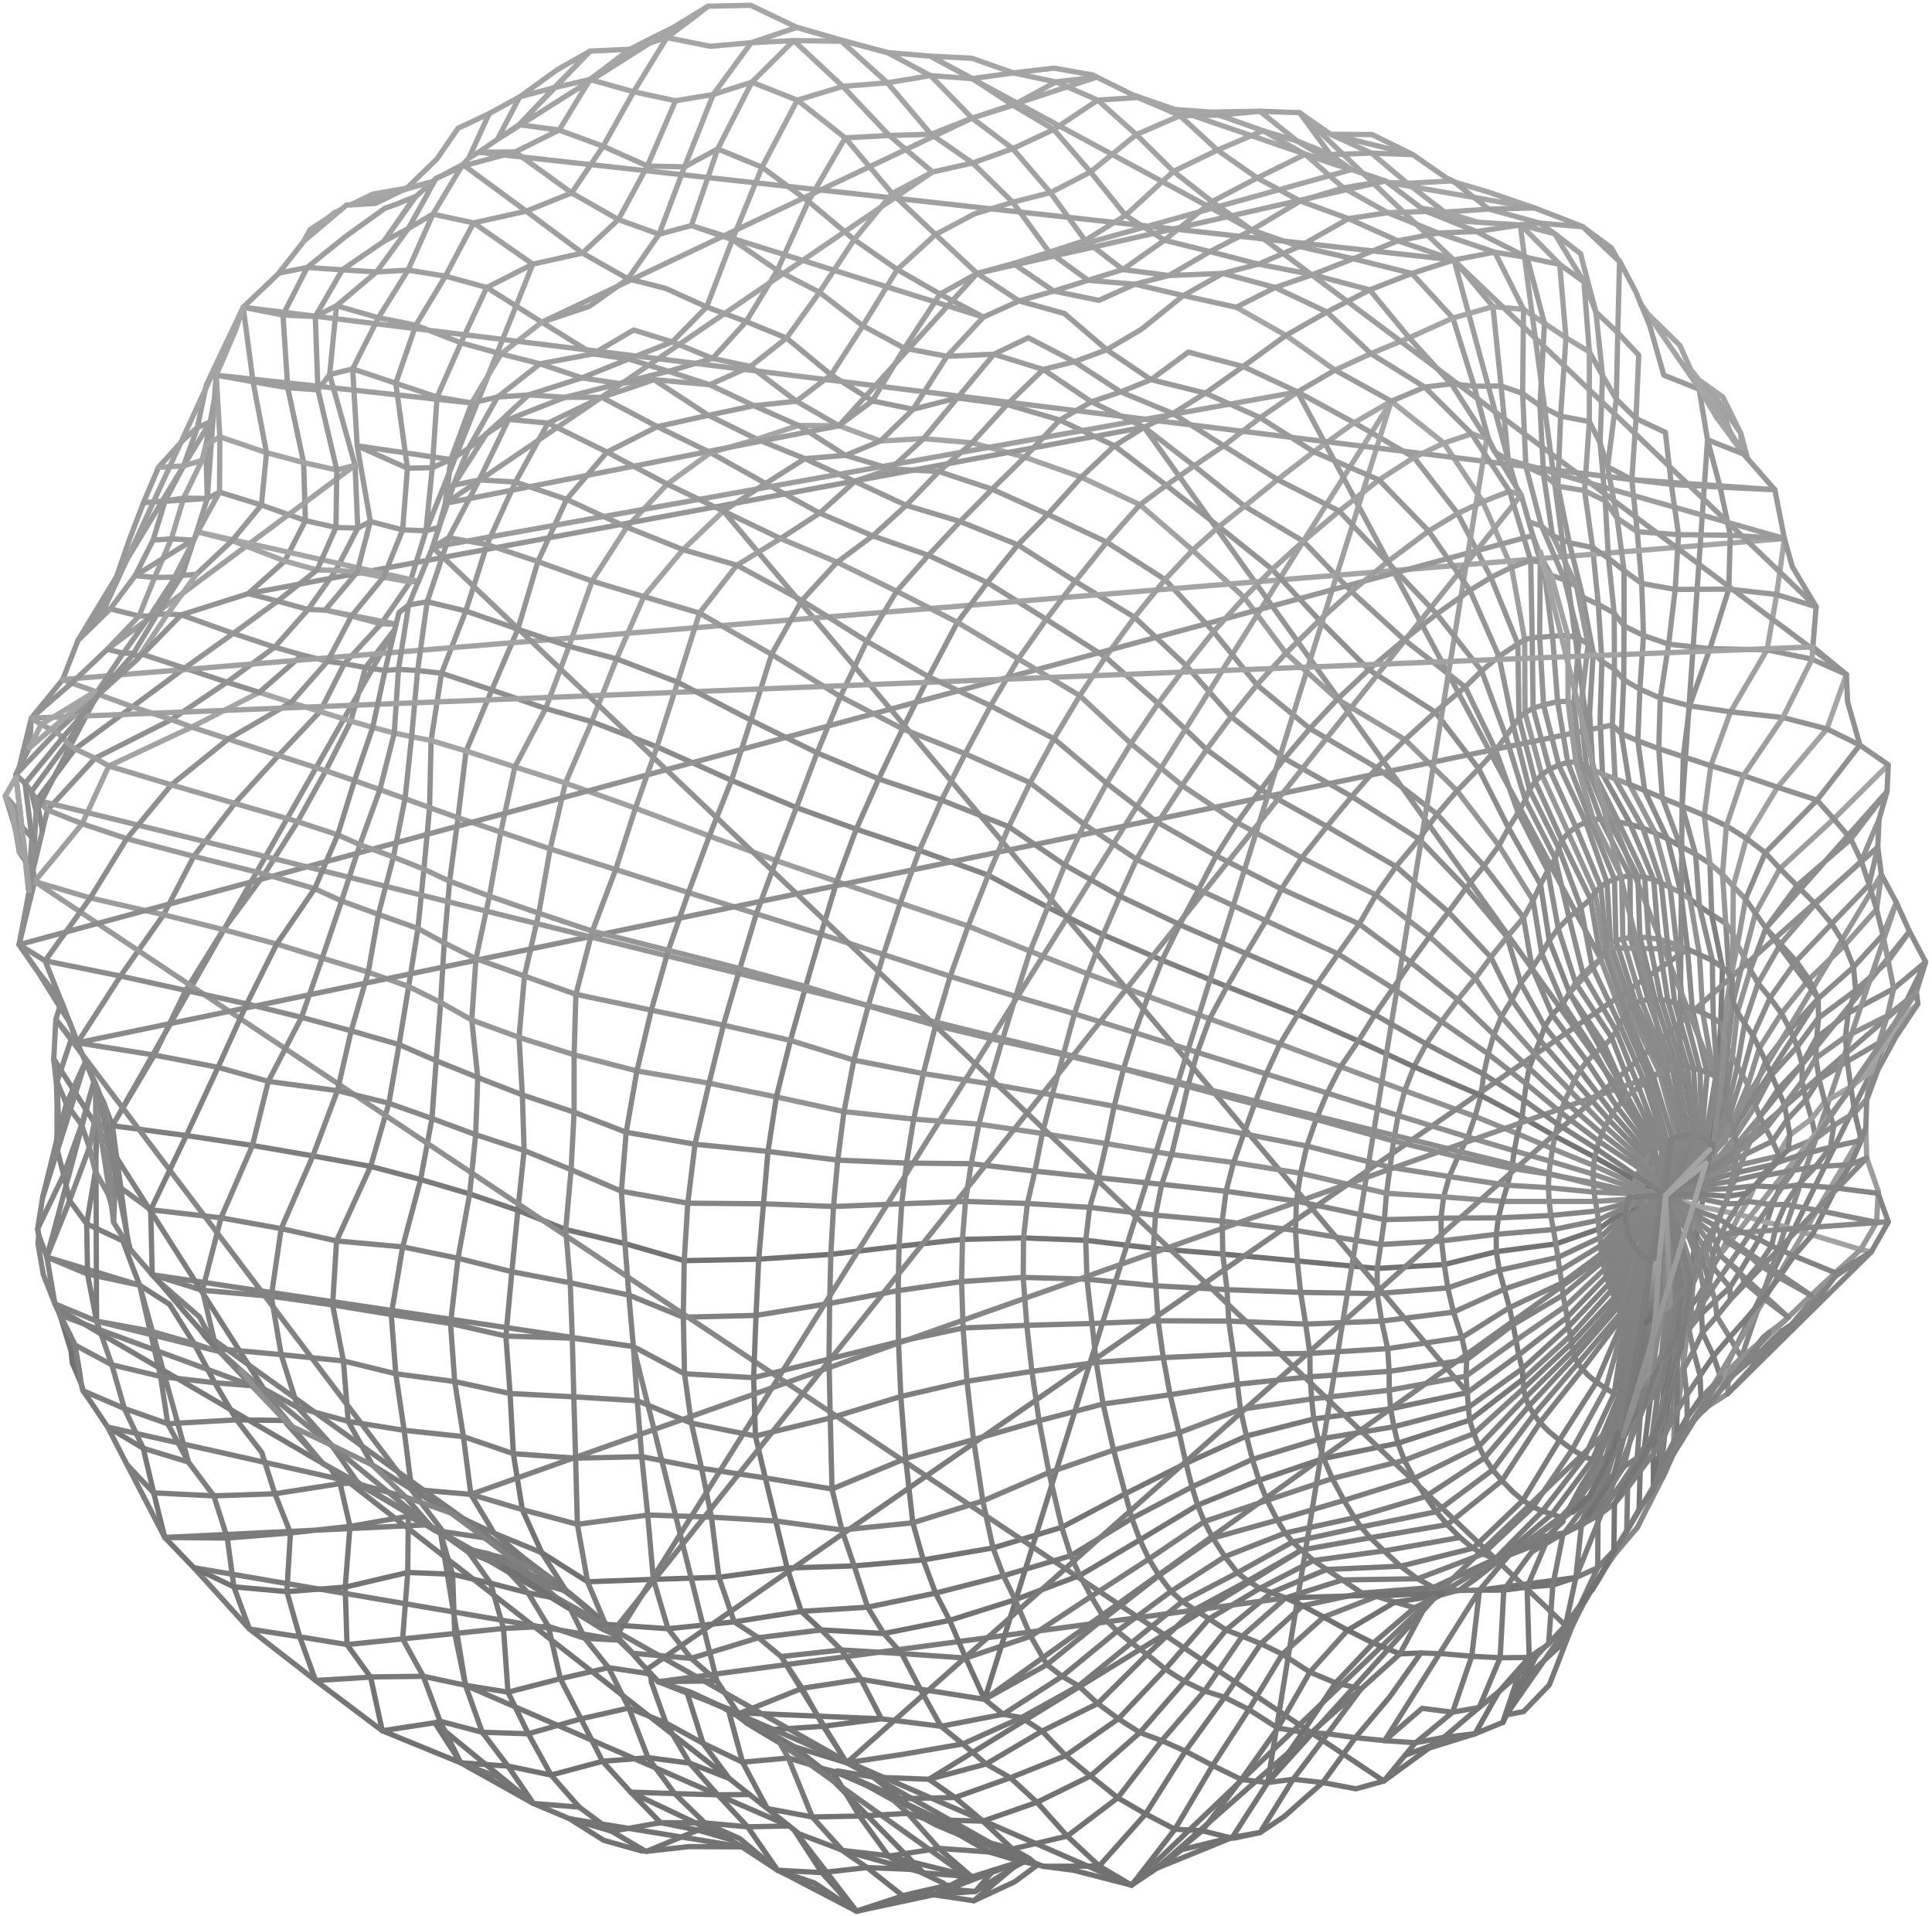<svg width="365" height="362" viewBox="0 0 365 362" fill="none" xmlns="http://www.w3.org/2000/svg">
<path d="M14.624 196.986L22.764 184.38L30.904 172.791L36.613 161.768L44.358 151.763L52.611 142.718L60.468 134.408L65.047 125.364L72 117.845L74.092 114.849L77.484 109.931L80.48 100.265L82.91 99.643L84.097 95.29L85.171 86.811L89.129 76.127L93.99 74.997L99.869 74.601L109.931 71.379L118.75 67.817L126.268 70.135L134.634 67.704L140.965 60.751L146.844 51.085L152.723 38.027L159.676 26.043L167.986 25.59L175.9 25.364L183.645 22.312L191.332 28.078L198.455 36.388L205.012 45.432L212.135 50.915L220.84 52.046L228.585 47.524L236.499 43.454L245.487 46.563L254.758 41.306L264.085 45.489L274.712 49.106L282.4 47.637L288.505 48.654L294.667 49.954L299.246 53.233L300.263 66.461L302.751 70.927L302.298 83.645L303.712 88.168L308.29 90.599L309.308 100.435L310.156 110.214L310.495 120.05L309.817 130.169L309.421 139.948L310.721 149.332L314.056 150.745L317.787 152.271L320.331 161.372L323.044 163.125L323.384 172.735L326.04 174.431L326.662 184.21L327.227 185.736L327.058 187.432L325.871 196.759L326.38 198.116L325.475 207.556L323.384 215.923L314.678 225.759L307.103 229.49L305.464 230.733L302.298 233.786L294.328 237.517L283.248 239.947L273.525 243.283L260.184 244.357L245.713 244.131L231.807 243.622L218.353 242.887L205.352 241.643L193.311 241.304L181.666 242.096L169.682 243.791L156.737 246.222L142.831 248.483L129.094 248.822L118.806 244.639L107.726 242.322L96.703 240.23L86.528 237.686L76.07 235.538L63.578 234.408L53.12 232.09L41.758 230.055L28.473 228.529L22.82 224.402L22.481 221.858L21.972 218.127L21.238 212.644L20.277 210.1L19.598 208.235L18.92 206.935L18.185 205.408L18.072 205.182L17.733 204.334L16.15 200.547L15.076 198.116L14.624 196.986L13.889 195.12V195.064L13.097 192.972L11.628 189.241L11.402 188.902L7.105 183.475L3.601 178.444L5.918 169.004L6.54 166.517L6.257 164.255L7.897 157.472L8.01 156.85L8.971 153.006L17.959 143.227L32.374 135.935L42.888 128.868L51.876 122.255L58.207 115.132L63.465 107.727L67.591 99.756L67.082 87.885L62.277 70.757L63.578 57.755L71.152 51.368L77.088 51.028L84.154 52.159L91.955 54.307L102.356 60.864L111.344 57.868L118.637 52.668L124.516 44.245L129.32 31.526L134.747 17.846L141.926 8.067L149.953 7.671L159.224 16.32L167.986 25.59L176.183 32.487L183.758 30.791L191.332 38.196L198.229 47.637L205.578 52.95L214.396 53.685L220.84 52.046L231.016 51.65L237.743 49.898L247.974 51.876L255.662 48.88L266.742 51.65L274.486 60.073L278.5 72.962L281.213 82.967L282.118 84.889L282.457 85.454L284.944 86.868L286.414 91.899L287.375 93.481L288.845 98.569L289.071 99.417L289.579 101.169L290.54 104.505L291.219 105.409L293.084 108.688L295.571 109.536L298.341 120.615L297.324 133.108L298.567 143.849L298.624 144.244L298.737 144.527L300.037 148.258L302.411 154.759L307.951 165.443L308.008 177.087L311.399 188.845L315.809 201.338L318.522 214.396L318.239 215.357L316.996 219.654L314.678 225.759L310.552 237.291L307.442 249.783L305.916 263.52L300.885 275.73L293.197 286.018L287.318 290.993L283.983 293.706L283.644 294.045L282.457 294.498L270.812 299.868L257.301 300.942L253.627 298.455L242.887 301.846L240.23 300.829L238.025 300.037L228.415 305.803L220.162 315.3L211.287 324.684L201.338 331.637L190.88 335.82L180.422 339.551L175.504 336.103L164.99 335.707L159.959 332.994L150.01 329.941L146.618 328.019L143.792 326.832L141.135 325.532L139.609 323.893L136.556 319.201L135.426 317.505L124.346 317.674L123.159 316.431L123.046 316.261L122.141 315.244L121.18 314.283L119.428 312.304L117.506 310.439L116.884 309.817L115.81 308.63L115.075 307.951L114.001 306.821L112.249 305.125L108.631 301.959L107.274 300.716L106.709 300.094L106.37 299.585L102.356 293.311L93.368 289.636L88.959 282.287L77.766 281.326L70.361 276.748L65.782 268.494L64.878 257.076L62.843 246.505L63.578 234.408L70.022 220.332L73.47 208.404L75.392 197.325L77.201 186.358L78.953 175.392L80.084 164.199L81.158 152.554L81.441 139.892L83.419 127.173L87.998 115.415L92.011 102.865L97.382 91.051L103.543 79.915L112.814 75.449L113.719 75.053L124.176 80.593L133.843 78.445L143 82.967L152.045 86.641L161.485 90.938L171.208 95.46L181.383 98.513L192.293 102.922L203.147 109.818L214.34 116.602L224.119 125.759L232.598 135.369L242.661 143.283L255.38 150.462L268.098 158.49L276.973 167.76L284.718 176.974L287.318 185.736L291.841 193.933L298.511 202.186L304.673 210.326L311.626 218.297L314.678 225.759L310.099 236.951L306.708 249.218L306.934 249.501L307.216 249.67L307.669 249.84L308.121 249.896H309.308L310.099 249.783L310.891 249.614L311.626 249.331L312.36 248.879L313.152 248.427L313.887 247.861L314.169 237.008L314.678 225.759L311.117 218.862L303.938 211.513L297.437 204.052L290.936 196.477L285.622 188.845L281.665 180.818L273.638 172.283L263.746 163.69L250.688 156.115L238.195 149.162L227.963 141.587L218.805 132.882L208.856 124.12L197.664 116.997L186.528 110.044L175.391 104.9L164.877 101.226L154.871 96.93L144.64 91.333L134.238 85.511L124.176 80.593L114.68 85.398L107.048 94.329L101.621 106.087L97.834 118.863L92.916 130.338L88.055 141.87L86.528 154.476L84.945 166.46L83.928 178.105L83.249 189.354L82.402 200.377L81.61 211.287L79.462 222.819L76.07 235.538L73.922 248.314L74.77 259.506L76.353 270.19L77.766 281.326L85.171 285.792L93.368 289.636L99.191 294.498L101.565 296.307L104.844 298.681L105.013 298.794L106.879 300.377L107.331 300.716L110.779 303.542L112.418 304.955L114.623 306.877L116.262 308.856L117.223 309.873L119.541 312.304L121.18 314.283L122.198 315.357M100.773 340.682L87.037 332.994L82.175 325.475L100.773 340.682ZM21.238 212.644L29.152 199.303L35.087 187.093L42.21 175.618L49.954 165.103L56.229 155.211L61.542 145.601L66.291 136.217L69.061 126.099L74.601 118.863L21.238 212.644Z" stroke="url(#paint0_linear_50_1387)" stroke-linecap="round" stroke-linejoin="round"/>
<path d="M277.2 263.068L262.728 266.12L248.2 268.042L235.481 271.264L224.063 276.409L212.587 282.175L200.603 288.506L187.601 292.406L174.43 294.667L161.372 295.798L148.71 296.194L135.821 297.946L123.441 298.342L111.005 298.794L102.356 293.311L98.682 285.171L96.986 274.6L96.364 263.237L95.573 252.384L96.703 240.23L97.834 228.642L99.021 217.336L98.682 206.822L98.06 195.968L99.078 184.38L101.791 172.509L103.939 160.355L106.822 147.919L111.796 136.33L116.488 124.459L121.632 112.701L129.038 103.826L136.669 96.534" stroke="url(#paint1_linear_50_1387)" stroke-linecap="round" stroke-linejoin="round"/>
<path d="M356.735 144.47L346.447 154.701L336.272 164.085L331.636 172.508L329.488 180.761L327.453 189.24L326.379 198.115L327.284 199.642L325.758 208.573L324.231 215.639L323.553 216.544L314.678 225.758L307.103 228.811L304.785 230.167L302.072 232.146L293.932 234.972L282.683 236.442L272.847 238.873L260.184 239.608L245.091 238.194L231.015 236.894L217.901 235.82L205.125 234.294L193.367 233.842L181.835 234.124L169.851 235.424L156.963 236.951L143.339 237.855L129.264 238.138L118.071 234.916L106.878 232.259L97.834 228.641L88.733 225.532L79.462 222.819L70.022 220.331L59.112 218.353L47.693 216.374L35.2 214.509L21.237 212.643L20.276 210.382L19.824 209.252L19.768 209.195" stroke="url(#paint2_linear_50_1387)" stroke-linecap="round" stroke-linejoin="round"/>
<path d="M306.933 249.5L303.372 262.276L297.041 273.808L289.635 284.661L280.195 293.536L267.815 298.228L253.627 298.454L250.631 296.476L248.143 294.78L245.882 292.801M6.54 166.516L10.892 161.259L15.528 155.606L20.559 144.696L36.217 137.347L48.993 130.79L54.985 132.712L60.468 134.408L66.29 136.217L70.417 137.404L74.487 138.478L77.766 139.156L81.44 139.891L88.054 141.87L97.268 144.866L106.822 147.918L120.049 152.667L134.012 157.924L146.618 162.559L158.093 166.516L182.909 174.939L194.611 179.687L205.521 183.984L216.883 188.223L228.528 192.463L241.812 197.211L265.385 206.03L278.669 210.891L286.696 214.17L293.31 216.996L301.054 220.162L308.629 223.61L314.678 225.758L319.2 231.355L321.913 235.481L323.1 239.212L322.648 241.304L321.97 244.808L321.461 248.144L319.709 250.292L319.313 250.744L318.691 252.044V252.157L317.73 254.418L317.391 255.379L316.713 257.132L316.43 258.262L315.865 260.184L316.091 265.95L313.773 268.833L312.812 270.133L312.134 271.942L311.625 273.525L309.986 276.86L308.573 279.008L307.498 281.043L307.329 289.184L305.35 292.406L305.011 292.971L304.842 293.423L304.05 294.78L303.768 295.232L303.598 295.458L301.846 298.511L301.45 299.133L301.337 299.302L300.602 300.489L298.906 303.372L298.454 304.107L297.776 305.181L297.606 305.52L295.232 310.325L294.497 311.117L289.748 315.469L286.696 319.37L284.548 323.949L283.926 325.362L278.669 327.51L272.79 328.188L272.111 328.471L270.642 329.432L269.963 330.223L261.428 336.442L6.54 166.516Z" stroke="url(#paint3_linear_50_1387)" stroke-linecap="round" stroke-linejoin="round"/>
<path d="M303.542 179.065L307.668 190.597L313.491 202.468L316.826 214.791L316.317 216.318M305.238 268.776L303.372 275.334L302.298 277.425L300.207 280.365L297.606 283.982L297.38 284.152L296.476 284.887L295.119 286.357L294.893 286.526L288.957 290.879L287.035 292.518L286.64 292.801L286.074 293.197L285.34 293.705L285.17 293.762L284.152 294.327L283.248 294.892L281.778 295.514L280.026 296.249L273.299 300.319L272.96 300.658L272.564 300.715L260.071 301.563L250.066 305.463L242.265 312.473L235.933 322.931L229.094 333.502L221.971 345.542L215.244 354.248L213.774 356.113L305.238 268.776ZM262.841 75.787L272.79 83.701L280.139 94.781L285.566 107.161L288.053 120.841L288.109 134.634L291.275 146.335L296.306 157.358L301.337 168.551L303.203 180.026L302.411 181.157L306.651 192.349L305.973 193.48L305.351 194.724L304.503 196.08L303.146 197.437L301.394 198.907L299.811 200.489L298.511 202.185L297.437 204.051L296.589 205.973L295.571 208.008L294.893 210.156L294.271 212.361L293.762 214.622L293.31 216.996L292.914 219.37L292.632 221.801L292.519 224.345L292.688 226.945L292.971 229.602L293.48 232.259L293.932 234.972L294.328 237.516L294.667 240.003L295.063 242.377L295.289 244.638L295.684 246.786L296.08 248.822L296.306 250.63L296.702 252.326L287.714 260.523L287.827 262.275L278.443 270.811L265.328 275.842L251.705 279.291L239.382 283.417L227.511 287.431L217.053 294.497L206.143 301.563L194.724 309.081L182.457 313.208L170.36 312.36L158.941 311.681L147.579 312.925L143.283 309.364L130.564 313.264L119.541 312.303L117.223 309.873L116.488 308.968L262.841 75.787ZM279.517 300.376L278.047 312.869L274.43 323.439L267.985 328.753L267.42 329.205L261.598 328.81L279.517 300.376Z" stroke="url(#paint4_linear_50_1387)" stroke-linecap="round" stroke-linejoin="round"/>
<path d="M2.979 146.335L3.487 145.544L5.918 135.651L11.854 128.359L14.736 120.954L18.75 117.053L19.372 115.301L20.842 115.018L26.268 116.375H28.303L28.699 115.81L32.882 109.365L34.352 108.687L34.748 107.67L36.613 102.017L37.178 100.434L39.157 94.159L41.475 92.972L49.389 95.403L57.698 98.342L63.464 99.643L67.591 99.756L69.965 98.512L76.07 100.095L80.479 100.264M245.148 74.035L255.831 79.858L267.137 86.415L275.39 96.986L281.665 109.083L286.753 121.632L286.979 135.651L290.031 147.635L295.062 158.715L300.489 169.851L302.411 181.157L245.148 74.035ZM136.669 96.534L147.466 101.734L154.871 96.929L161.485 90.937L168.268 88.563L177.37 89.072L187.432 92.407L197.946 97.155L209.082 102.412L220.105 109.479L229.263 119.315L237.46 129.377L247.465 137.63L260.128 145.035L271.49 153.797L280.365 163.577L287.827 173.356L289.466 182.853L287.318 185.736L285.622 188.845L283.644 192.067L282.23 195.459L281.156 199.077L280.308 202.921L279.8 206.934L278.669 210.891L277.312 214.792L275.447 218.522L273.808 222.253L272.734 226.097L272.225 230.111L272.338 234.407L272.847 238.873L273.525 243.282L274.599 247.861L276.182 252.666L277.086 256.849L276.973 259.958L277.199 263.067L136.669 96.534ZM80.479 100.264L81.666 88.337L82.571 74.996L87.093 64.764L91.955 54.306L100.66 49.897L80.479 100.264ZM296.532 187.545L303.146 197.437L307.442 207.104L312.925 216.996L296.532 187.545ZM216.148 80.705L225.589 87.998L235.142 95.629L246.222 102.243L255.323 111.74L265.272 120.841L276.804 129.772L282.57 141.7L286.809 153.514L292.406 164.481L294.384 175.391L297.663 185.679L304.503 196.081L308.46 206.199L313.491 216.544L216.148 80.705ZM314.339 228.528L313.491 237.347L313.152 248.426L312.756 248.822L312.36 248.991L312.304 249.274L310.89 259.619L310.777 260.297L310.551 260.919L314.339 228.528ZM245.882 292.801L235.764 298.624L225.702 304.05L216.714 312.53L207.386 321.8L196.872 327.001L186.301 333.219L175.504 336.102L245.882 292.801ZM119.654 254.362L108.122 252.779L95.573 252.383L85.115 250.009L73.922 248.313L62.842 246.504L51.254 244.865L38.252 243.734L28.756 240.795L119.654 254.362ZM274.712 49.106L282.061 57.924L283.587 72.904L284.944 86.867L274.712 49.106ZM8.857 237.46L13.154 226.776L16.885 216.77L15.415 212.474L17.733 204.334L8.857 237.46ZM102.356 60.864L112.022 66.856L118.749 67.817L127.003 64.595L133.503 57.981L138.365 45.262L143.961 31.582L150.632 18.919L159.224 16.319L167.647 15.641L175.787 14.284L177.2 15.697L183.644 22.311L102.356 60.864ZM356.509 149.501L355.096 151.366L349.669 158.489L339.494 167.307L333.615 175.335L356.509 149.501ZM318.804 179.292L319.709 190.541L322.479 202.581L322.535 202.638L321.461 214.848L316.939 222.084L314.678 225.758L307.386 232.259L303.089 239.777L303.485 241.134L303.937 242.547L304.39 243.791L305.011 245.034L305.407 246.052L305.69 246.9L305.972 247.691L306.425 248.426L306.651 248.935L306.707 249.218L301.62 261.089L294.61 272.055L287.714 283.417L278.273 292.462L264.593 295.854L250.631 296.476L240.23 300.828L231.637 307.894L223.78 317.617L215.357 327.284L206.03 335.48L195.911 340.455L185.679 344.016L180.422 339.55L170.077 339.777L168.551 339.098L163.746 337.289L157.811 334.689L155.097 334.011L154.928 333.898L151.536 331.806L147.975 329.658L147.353 329.262L143.339 326.888L141.135 325.531L139.043 323.949L138.252 323.496L137.686 323.214L136.104 322.253L130.338 319.596L124.346 317.674L123.215 316.43L123.046 316.261L122.198 315.356L318.804 179.292Z" stroke="url(#paint5_linear_50_1387)" stroke-linecap="round" stroke-linejoin="round"/>
<path d="M88.959 282.287L87.546 271.377L85.906 260.975L85.115 250.009L86.528 237.686L88.733 225.532L89.863 214.339L90.259 203.542L89.128 192.689L89.92 181.1L92.463 169.286L94.612 157.189L97.268 144.865L103.091 133.842L107.5 122.084L111.853 109.761L118.41 99.586L126.042 91.446L134.238 85.51L143 82.966L150.858 80.366L158.489 80.423L166.347 83.306L174.487 82.853L183.644 83.645L193.593 86.358L204.277 90.146L215.357 95.346L225.306 103.939L235.085 112.87L242.943 123.385L252.666 132.09L265.441 139.721L275.277 149.388L283.191 159.733L289.636 170.077L287.827 173.356L284.718 176.974L281.665 180.818L278.726 184.775L275.39 188.845L272.338 192.971L269.455 197.211L267.137 201.507L265.385 206.03L264.141 210.721L263.293 215.526L262.615 220.501L261.937 225.419L261.541 230.393L260.863 235.085L260.184 239.608V244.356L261.032 249.557L262.163 254.757L262.445 259.054V262.615L262.728 266.12L263.35 269.511L264.085 272.62L265.328 275.843L267.137 279.291L269.342 282.683L271.377 285.565L273.412 287.996L275.843 290.427M166.516 324.683L155.55 326.097L144.866 326.775L139.608 323.892L139.043 323.948L138.252 323.496L166.516 324.683Z" stroke="url(#paint6_linear_50_1387)" stroke-linecap="round" stroke-linejoin="round"/>
<path d="M348.821 127.398L345.147 137.687L335.819 148.71L329.94 158.376L327.453 167.421L327.397 176.409L328.245 178.5L327.057 184.266L325.362 194.328L324.57 204.673L323.1 216.035L323.327 216.488L323.27 217.336L323.44 217.844L323.213 218.297L323.1 218.749L322.761 219.371L322.592 219.314L314.678 225.758L307.555 226.55L301.393 226.946H283.869L272.733 226.098L261.936 225.419L245.713 221.632L233.05 219.597L221.349 218.071L209.025 216.035L196.928 214.114L184.944 212.361L172.621 211.4L159.45 209.987L146.674 207.217L133.955 204.617L120.332 202.299L108.461 199.246L98.06 195.968L89.128 192.689L83.249 189.354L77.201 186.358L69.569 183.645L60.864 180.988L52.271 178.331L42.209 175.617L30.903 172.791L17.054 169.625L6.54 166.516M242.886 301.846L234.689 309.082L227.567 319.427L219.483 328.81L211.174 339.607L201.62 346.843L191.275 349.274L181.044 346.504L175.447 343.734L173.525 342.434L173.299 342.264L169.794 339.777L168.551 339.099L160.58 335.594L157.358 334.746L155.097 334.011L154.984 333.898L150.009 329.941L146.618 328.019L144.865 326.775L139.608 323.892L137.517 322.762L136.951 322.592L134.464 321.631L129.829 319.822L124.345 317.674L242.886 301.846Z" stroke="url(#paint7_linear_50_1387)" stroke-linecap="round" stroke-linejoin="round"/>
<path d="M89.128 76.127L89.637 75.223L94.668 66.856L102.356 60.864M322.988 218.862L322.818 218.692L314.678 225.759L315.978 235.708L317.109 244.865L316.6 250.122L316.317 253.288L314.565 260.467L314.452 260.863L313.774 268.833L312.36 274.599V281.326L322.988 218.862Z" stroke="url(#paint8_linear_50_1387)" stroke-linecap="round" stroke-linejoin="round"/>
<path d="M233.559 58.038L242.943 63.352L252.214 69.909L258.997 66.8L266.233 63.804L274.486 60.073L282.061 57.925L287.827 58.434L291.784 61.09L295.854 63.804L300.263 66.461V79.632L299.359 92.69L300.885 103.43L301.959 114.171L302.637 124.911L302.298 135.821L302.75 146.223L305.294 150.745L308.007 155.663V155.719L310.382 156.454L312.756 157.359L315.074 158.489L317.448 159.846L319.2 169.399L319.257 169.795L321.066 171.208L323.383 172.735V172.791L325.305 182.288L325.418 182.74L325.079 193.311L324.514 204.391L324.683 205.013L323.27 216.262L323.609 216.657L323.836 216.827L323.666 217.166L323.101 217.901L323.157 218.353L322.761 218.862L322.592 219.314V219.88L322.422 220.501L322.196 221.123H322.14L321.97 221.462V221.745L321.744 222.367L321.687 222.423H321.631L314.678 225.759L308.855 222.876L301.281 218.579L293.762 214.622L287.544 211.061L279.8 206.935L267.137 201.508L256.623 196.646L245.204 191.615L231.807 186.358L219.54 181.384L208.404 176.579L197.946 171.378L186.697 165.329L173.695 160.637L161.768 156.624L150.462 152.554L138.195 147.41L124.12 141.079L111.796 136.33L103.091 133.843L92.916 130.338L83.419 127.172L78.897 126.664L75.279 126.438L72.735 126.664L69.061 126.098L65.047 125.364L61.882 124.911L57.077 123.724L48.993 130.79L42.888 128.868L34.861 126.211L25.025 133.504L14.171 141.474L6.936 151.141L8.01 156.85" stroke="url(#paint9_linear_50_1387)" stroke-linecap="round" stroke-linejoin="round"/>
<path d="M254.588 307.951L247.465 315.865L241.417 326.436L234.52 336.159L227.115 345.825L222.593 349.556L218.579 352.892M337.12 101.734L335.65 112.305L333.841 122.763L326.945 134.465L323.214 144.64L321.97 154.023L323.044 163.125L325.418 165.16L327.453 167.421L329.771 169.851L328.245 178.5L329.488 180.762L330.675 183.192L328.245 191.219L327.284 199.642L328.245 201.338L329.149 203.09L330.223 204.956L331.015 206.878L331.636 208.856L327.792 214.735L324.91 218.353L322.818 220.162L322.592 219.936L322.196 220.219L314.678 225.758L308.347 224.345L300.998 221.801L292.914 219.371L286.074 217.392L277.312 214.792L264.141 210.722L250.744 206.482L226.21 198.794L214.396 195.063L202.977 191.502L191.897 188.223L179.518 184.436L166.912 180.309L155.097 176.465L142.887 172.621L130.055 168.608L116.319 164.255L103.939 160.355L94.612 157.189L86.528 154.476L81.158 152.554L76.522 150.858L71.774 149.162L66.969 147.466L61.542 145.601L52.611 142.718L36.217 137.347L32.373 135.934L25.025 133.504L18.637 131.186L18.58 130.96L18.015 130.621L13.549 129.038L11.854 128.359L337.12 101.734Z" stroke="url(#paint10_linear_50_1387)" stroke-linecap="round" stroke-linejoin="round"/>
<path d="M52.724 51.593V51.536L57.416 45.544L58.433 44.244L60.92 42.322L61.203 42.096L61.26 41.983L62.164 41.022L63.238 40.117L63.803 40.004L64.482 39.552L65.499 38.704H66.234L70.926 38.422L76.862 35.539L82.571 29.999L86.528 24.233L92.407 21.463L98.173 18.297L104.73 16.545L111.457 15.019L119.71 17.336L127.624 19.032M236.499 43.453L245.656 37.969L254.757 41.304L262.163 40.174L271.716 44.018L282.4 47.636L287.827 58.433L287.657 74.317L288.279 88.11L291.218 99.359L291.727 100.49L294.045 105.917L295.571 109.535L297.832 110.722L299.019 112.813L301.959 114.17L304.955 115.809L306.82 118.24L310.495 120.049L315.243 121.688L323.044 122.536L333.841 122.762L342.32 124.515L348.821 127.398L236.499 43.453ZM257.132 319.03L250.8 327.509L244.3 336.102L243.621 337.176L239.099 344.468L238.081 346.164L232.824 347.068L231.637 347.577L218.579 352.891L257.132 319.03ZM307.894 233.785L304.39 243.79L296.702 252.326L296.871 253.796L297.154 255.153L288.222 263.971L279.404 273.185L267.137 279.29L253.909 283.417L241.304 287.148L229.15 290.54L218.975 297.606L208.63 305.689L197.776 314.451L186.018 321.009L307.894 233.785ZM67.478 84.21L76.975 88.45L81.666 88.336L85.171 86.81L67.478 84.21ZM304.616 136.951L305.124 147.126L308.686 153.401L310.382 156.454L312.078 161.428L313.773 166.459L313.83 166.798L315.526 167.646L316.769 178.5L317.9 189.862L319.596 196.25L321.122 202.072L321.179 202.129L321.461 214.848L316.939 222.083L314.678 225.758L307.16 228.075L303.598 229.658L301.959 230.506L293.48 232.259L282.683 233.163L272.338 234.407L260.862 235.085L244.752 232.428L230.902 230.676L218.296 229.545L205.86 228.075L194.102 227.341L182.401 226.945L170.36 227.397L157.471 227.906L144.244 227.397L129.942 227.284L117.393 225.023L107.896 220.953L99.021 217.335L89.863 214.339L81.61 211.286L73.47 208.403L63.747 206.029L50.689 204.277L41.192 201.62L29.151 199.302L14.623 196.985L304.616 136.951ZM26.381 242.773L16.545 240.681L8.857 237.459L26.381 242.773ZM39.157 94.159L38.874 84.097L39.722 79.688L40.57 74.996L40.74 72.169L40.853 70.869L39.157 94.159ZM140.287 332.88L137.969 324.4L137.686 323.213L140.287 332.88ZM140.174 348.877L130.168 348.821L122.141 349.725L121.802 349.612L121.293 349.669L114.057 347.634L107.613 343.564L140.174 348.877ZM87.941 318.352L85.906 308.572L85.51 297.38L83.249 289.692L87.941 318.352ZM72.509 45.601L76.635 39.665L78.105 37.461L78.331 37.234L78.501 37.178L72.509 45.601ZM161.824 361.031L155.267 353.739L150.01 345.655L161.824 361.031ZM98.06 23.555L104.73 16.545L107.33 13.888L111.514 9.648L98.06 23.555ZM184.605 51.649L192.519 56.85L199.077 54.984L205.577 52.949L212.135 50.914L219.992 45.375L228.98 38.082L237.516 33.617L246.561 29.151L247.239 29.377L252.779 31.242L255.323 32.034L261.71 34.182L184.605 51.649Z" stroke="url(#paint11_linear_50_1387)" stroke-linecap="round" stroke-linejoin="round"/>
<path d="M312.812 261.032L311.795 264.368L310.608 273.864L310.382 274.939L309.93 276.295L309.986 276.861L309.873 277.878L309.647 285.17M88.563 29.887L89.072 28.756L92.407 21.464L88.563 29.887ZM90.428 28.756L93.99 26.325L94.046 26.269L98.06 23.555L105.635 24.573L113.944 27.625L122.311 31.356L129.32 31.526L135.595 28.134L143.961 31.582L152.723 38.027L161.372 45.262L169.512 50.915L177.596 55.551L185.792 59.903L192.519 56.851L201.112 59.225L209.082 66.065L217.449 71.718L227.737 74.262L234.859 69.231L242.943 63.352L250.687 58.942L258.771 54.759L266.742 51.65L274.712 49.106L90.428 28.756ZM322.592 83.08L324.966 92.012L326.888 101.113L326.606 111.288L323.044 122.537L319.2 133.334L318.013 142.944L317.787 152.271L322.592 83.08ZM46.901 112.136L53.798 105.974L57.698 98.343L57.359 87.376L54.363 73.244L53.459 59.508L58.038 50.52L65.33 44.641L72.735 39.327L75.166 38.479L76.07 38.083L78.275 37.235H78.388L78.501 37.179L80.536 35.37L81.78 34.296L82.345 33.73L83.193 33.335L87.433 31.074L99.417 39.892L110.044 47.806L118.636 52.668L125.759 54.477L133.503 57.981L140.965 60.751L148.597 63.86L157.019 70.813L164.82 75.731L172.508 77.314L180.874 75.166L190.258 76.41L200.207 79.349L210.552 84.211L220.332 91.672L230.281 99.473L240.343 107.557L249.274 117.167L258.601 126.494L271.151 134.521L279.348 145.205L285 156.398L291.049 167.082L292.688 177.653L296.532 187.545L295.289 189.524L293.254 191.672L291.84 193.933L290.936 196.477L289.918 199.077L288.901 201.79L288.336 204.73L287.94 207.839L287.544 211.061L286.696 214.17L286.074 217.392L285.622 220.727L284.774 223.893L283.87 226.946L283.078 230.055L282.683 233.164V236.442L283.248 239.947L284.209 243.509L285.17 247.013L285.848 250.235L286.414 253.175L286.922 255.945L287.601 258.545L287.714 260.524L277.652 268.268L264.085 272.621L250.066 275.504L237.855 279.63L226.267 284.322L215.357 290.88L203.995 297.607L191.785 302.185L179.405 306.086L166.968 308.573L155.154 307.895L151.366 304.39L148.71 296.193L146.562 287.318L144.583 279.178L142.718 271.264L142.378 260.241L142.831 248.483L143.339 237.856L145.092 217.505L146.675 207.217L149.331 196.533L152.214 186.358L155.097 176.465L158.093 166.516L161.768 156.624L166.007 147.127L170.53 137.687L175.448 127.851L180.874 117.563L186.527 110.044L192.293 102.922L197.946 97.156L204.277 90.146L210.552 84.211L216.148 80.706L46.901 112.136ZM18.241 249.557L16.546 240.682L16.376 231.185L18.015 221.293L18.411 211.796L18.072 205.182L18.241 249.557ZM93.99 26.325L95.573 23.273L98.173 18.298L98.682 17.959L105.296 13.154L111.514 9.649L118.976 9.31L124.12 6.71L127.003 5.297L133.786 1.17L93.99 26.325ZM53.628 268.325L44.697 268.212L40.57 261.202L36.67 253.797L32.034 246.392L26.381 242.774L25.025 239.269L23.216 234.407L16.376 231.185L13.154 226.776L12.023 221.915L10.78 217.11L11.062 212.135L10.78 204.334L10.158 200.038L53.628 268.325Z" stroke="url(#paint12_linear_50_1387)" stroke-linecap="round" stroke-linejoin="round"/>
<path d="M354.983 154.814L354.248 156.51L351.648 162.672L342.942 170.755L336.385 178.33L332.145 185.735L329.602 193.31L328.245 201.337L326.266 209.704L323.61 216.657V216.939L323.666 217.335L323.553 217.844L323.044 218.239L314.678 225.758L307.781 233.502L303.937 242.547L296.306 250.63L287.601 258.544L277.426 265.837L263.35 269.511L249.048 271.885L236.612 275.673L225.193 280.873L213.831 286.809L202.299 293.875L189.58 297.662L176.748 300.941L163.916 303.598L151.366 304.389L138.704 306.368L126.211 307.668L114.171 306.82L112.136 305.237M20.276 122.649L26.268 116.375L29.208 109.083L32.373 101.79L34.691 94.102L38.139 86.98L38.874 84.097L41.531 82.514L50.35 85.51L57.359 87.376L63.634 88.789L67.082 87.884L20.276 122.649ZM186.019 321.009L182.457 313.208L179.405 306.085L176.748 300.941L174.43 294.666L172.452 287.657L171.095 275.503L170.191 263.802L169.738 253.457L169.682 243.79L169.851 235.424L170.36 227.397L171.265 219.709L172.621 211.4L174.43 202.807L176.748 193.706L179.518 184.435L182.91 174.938L186.697 165.329L190.597 156.171L194.611 147.861L199.133 139.552L203.995 131.411L208.856 124.119L214.339 116.601L220.105 109.478L225.306 103.938L230.281 99.473L235.142 95.629L241.36 90.598L248.2 85.341L255.832 79.857L262.841 75.787L186.019 321.009Z" stroke="url(#paint13_linear_50_1387)" stroke-linecap="round" stroke-linejoin="round"/>
<path d="M109.422 341.359L104.109 335.31L99.812 327.509L95.969 319.652L95.121 307.611L92.69 299.075L88.563 293.253L87.263 291.84M289.579 101.168L290.767 104.391L290.993 106.199L290.88 120.388L291.614 133.164L294.497 144.526L299.585 155.323L303.599 166.685L304.277 178.274L308.234 189.918L314.056 202.016L317.448 214.622L317.109 215.865L316.318 220.274L314.678 225.758L307.329 227.284L301.733 228.754L292.971 229.602L283.079 230.054L272.225 230.11L261.541 230.393L244.922 226.888L231.637 225.023L219.484 223.723L195.516 221.235L183.475 219.822L171.265 219.709L158.263 219.144L145.092 217.505L131.299 216.148L118.297 213.887L108.461 210.099L98.682 206.821L90.259 203.542L82.402 200.376L75.392 197.324L66.347 194.723L56.964 192.18L46.619 189.636L35.087 187.092L22.764 184.379L8.519 181.496L3.601 178.443L289.579 101.168ZM183.645 354.53L183.192 354.191L177.37 349.16L167.873 350.63L167.082 350.46L183.645 354.53ZM35.596 276.181L31.695 268.946L30.339 260.014L28.36 251.422L26.382 242.773L35.596 276.181ZM130.621 42.605L138.365 45.261L146.844 51.084L154.815 55.211L163.012 61.542L170.869 65.781L178.896 67.308L185.793 59.902L130.621 42.605ZM159.959 332.993L155.55 326.096L151.536 318.917L147.579 312.925L159.959 332.993ZM183.645 22.311L191.389 19.88L199.473 15.471L207.217 14.566L183.645 22.311Z" stroke="url(#paint14_linear_50_1387)" stroke-linecap="round" stroke-linejoin="round"/>
<path d="M28.925 102.017L31.186 94.612L34.691 87.998L37.291 80.763L38.083 76.918L38.987 72.735L40.74 69.004L42.266 65.782L45.601 58.829L45.771 58.603M137.743 335.933L130.281 333.05L122.424 332.033L113.831 332.711L104.108 335.311L95.968 333.615L87.037 332.994L72.226 326.945L70.022 316.826L65.556 310.665L65.217 299.811L66.121 288.336L64.256 280.252L62.39 277.256L137.743 335.933ZM343.508 188.619L338.194 194.498L333.559 200.49L331.015 206.878L327.567 213.435L326.775 214.453L343.508 188.619ZM324.627 75.731L327.454 83.137L324.627 75.731ZM158.489 80.423L164.82 75.731L170.869 65.782L177.596 55.551L184.605 51.65L158.489 80.423ZM251.366 25.364L259.223 25.421L266.911 29.208L251.366 25.364ZM175.787 10.61L183.644 11.006L191.445 13.776L199.472 15.472L207.386 18.92L214.679 25.421L221.688 32.374L228.98 38.083L236.499 43.453L175.787 10.61ZM363.801 181.723L357.753 186.754L350.913 190.428L349.161 191.389L343.564 195.742L343.225 196.025L342.66 196.986L340.455 200.999V204.278L341.19 207.726L342.264 211.344L343.055 215.075L340.399 218.071L338.194 221.18L336.272 224.289L334.859 227.568L333.785 230.903L332.315 234.125L330.506 237.234L328.697 240.23L326.832 243.169L324.062 245.713L321.461 248.144L321.631 251.705L323.723 256.171L325.079 260.241L363.801 181.723Z" stroke="url(#paint15_linear_50_1387)" stroke-linecap="round" stroke-linejoin="round"/>
<path d="M319.765 70.304L320.67 71.435L322.196 73.979L324.457 76.862L327.453 83.08M45.94 58.038L53.459 59.507L59.564 59.79L63.577 57.755L71.491 60.016L78.557 61.429L87.093 64.764L94.668 66.856L102.017 68.722L109.931 71.378L116.997 72.452L122.537 71.039L126.268 70.135L134.068 72.678L142.435 76.635L150.462 75.788L157.019 70.813L163.011 61.542L169.512 50.915L176.748 44.301L184.096 40.401L191.332 38.196L198.455 36.387L206.03 32.487L214.678 25.421L222.932 21.859L230.28 21.746L238.59 24.686L246.561 29.151L246.617 29.208L246.843 29.378L253.796 35.483L262.163 40.175L269.398 39.948L270.303 40.231L275.447 41.701L279.178 41.983L287.205 42.492H287.374L293.593 44.132L293.762 44.188L298.624 47.919L298.963 49.332L300.15 53.854L301.507 58.942L305.633 62.843L309.59 67.082L309.081 79.066L308.29 90.598L45.94 58.038ZM25.533 108.744L28.925 102.017L32.373 101.791L36.443 102.017L25.533 108.744ZM308.29 90.598L315.752 91.502L324.966 92.011L335.311 92.52L308.29 90.598ZM10.553 192.576L10.158 200.038L10.666 204.786L10.779 208.63V213.435L10.723 215.357L10.779 217.109L8.066 226.154L7.105 232.146L7.331 233.333L7.162 234.859L8.179 240.738L10.384 246.335L10.723 246.448L18.241 249.557L21.124 257.81L23.498 266.063L27.06 273.582L35.596 276.182L40.4 282.57L42.944 290.54L44.188 299.754L47.127 307.725L58.772 316.769L59.62 317.448L69.795 316.826L70.304 316.769L79.971 316.656L87.941 318.352L91.107 327.227L95.968 333.615L100.773 340.681L109.422 341.359L115.584 345.938L121.802 349.613L122.141 349.726L124.459 348.765L131.864 345.712L136.782 346.673L138.082 347.521L138.421 347.804L140.174 348.878L146.901 353.287L153.91 355.718L161.824 361.031L171.264 358.657L175.561 357.809L177.709 357.64L178.783 356.453L178.33 355.774L174.091 353.739L173.13 353.174L168.155 350.574L167.081 350.461L159.224 349.556L158.998 349.443L150.914 346.391L149.105 344.921L141.248 345.09L133.164 344.355L127.455 338.816L122.424 332.032L118.806 322.648L114.962 315.017L110.496 309.477L107.839 304.051L107.161 303.598L105.013 301.902L101.395 299.019L95.177 295.967L88.563 293.254L84.493 290.371L10.553 192.576ZM14.736 120.954L19.372 115.301L19.654 114.679L22.142 108.574L24.516 101.734L27.116 94.951L29.943 88.28L34.748 82.967L37.291 80.762L39.722 79.688L14.736 120.954ZM354.757 160.015L353.117 167.138L346.051 174.487L339.324 181.553L334.406 188.506L331.184 195.628L329.149 203.09L326.718 210.891L325.588 214.113L324.909 215.922L324.74 216.657L323.779 217.844L322.705 218.41L314.678 225.758L309.364 236.16L306.198 248.031L298.115 257.527L289.805 267.194L282.004 277.652L271.377 285.566L257.132 288.449L244.186 291.275L233.785 297.098L223.384 302.524L213.774 310.325L203.768 318.465L192.971 324.457L181.892 329.432L170.812 331.354L159.959 332.993L354.757 160.015Z" stroke="url(#paint16_linear_50_1387)" stroke-linecap="round" stroke-linejoin="round"/>
<path d="M336.611 251.422L334.124 253.797L331.693 256.227L331.184 258.036M245.543 21.294L251.366 25.364L259.11 28.925L265.894 34.635L272.62 39.835L272.903 40.062L281.269 39.496L290.936 42.153L293.762 44.188L294.271 45.036L295.684 47.41L299.246 53.233L301.507 58.942L302.75 70.926L305.351 75.392L303.711 88.167L305.52 97.89L306.82 107.783L310.156 110.214L316.487 111.344L326.605 111.288L335.65 112.305L343.112 114.623L245.543 21.294ZM191.445 49.784L198.229 47.636L205.012 45.432L212.644 40.683L221.688 32.374L229.998 28.36L238.59 24.686L245.091 26.664L248.652 28.077L251.309 29.208L255.323 32.034L191.445 49.784ZM213.774 356.114L207.669 352.496L201.62 346.843L195.911 340.455L190.88 335.82L186.301 333.219L181.892 329.432L177.765 326.097L173.865 319.087L162.672 317.222L151.536 318.918L139.721 323.666L137.517 322.762L136.104 322.253L134.464 321.631L213.774 356.114ZM174.487 353.796L173.13 353.174L168.551 351.083L167.873 350.63L162.389 343.055L157.358 334.746L155.097 334.011L174.487 353.796ZM40.853 70.87L47.806 72.113L54.363 73.244L60.072 73.639L62.277 70.757L66.63 69.683L82.571 74.996L89.128 76.127L40.853 70.87ZM47.58 261.767L40.57 261.202L30.338 260.015L21.124 257.81L14.171 254.079L11.345 248.426L47.58 261.767ZM360.749 175.957L356.735 181.553L350.574 187.036L349.556 187.828L343.564 192.293L343.281 192.633L339.55 197.72L334.689 203.09L331.636 208.856L332.484 210.948L360.749 175.957ZM361.936 187.601L358.092 193.311L354.926 197.042L348.991 200.49L343.677 203.882L341.19 207.726L337.629 211.513L334.859 215.583L328.527 218.636L328.019 218.862L327.906 218.918L323.496 221.406L321.744 222.367L361.936 187.601ZM309.703 221.123L314.678 225.758L316.882 234.859L318.578 242.943L318.126 246.391L317.674 249.953L316.769 256.397L316.713 256.68V257.527L316.996 262.163L316.091 265.95L314.508 271.038L314 276.069L313.943 276.634L309.703 221.123Z" stroke="url(#paint17_linear_50_1387)" stroke-linecap="round" stroke-linejoin="round"/>
<path d="M154.928 333.897L148.936 332.088L140.287 332.88M332.484 210.947L328.075 216.148L324.91 218.353L323.327 219.483L323.157 219.709L322.931 220.218L322.592 220.557L322.422 220.501L321.97 221.009L314.678 225.758L314.621 236.724L314.734 247.239L314.678 247.295L313.943 255.718L314.226 256.283L313.265 261.032V262.728L311.795 264.367L310.438 265.95L309.082 267.363L306.82 277.029L304.05 281.269L301.959 284.491L301.902 284.887L298.737 288.335L297.719 298.002L332.484 210.947ZM107.161 303.598L102.073 299.132L97.212 294.836L92.577 293.649L89.072 292.801L107.161 303.598ZM307.951 225.475L301.168 225.193L292.519 224.345L284.774 223.892L273.808 222.253L262.615 220.501L246.9 216.487L234.972 214.169L222.875 211.739L210.495 208.969L198.794 206.821L186.923 204.729L174.43 202.807L161.315 200.263L149.331 196.533L136.669 193.65L123.046 190.823L108.8 187.827L99.077 184.379L89.92 181.1L83.928 178.104L78.953 175.391L71.491 172.734L64.538 170.19L59.451 167.872L49.954 165.103L36.613 161.767L23.951 158.432L15.528 155.606L8.971 153.005L6.936 151.14L307.951 225.475ZM37.348 100.49L43.849 102.13L53.798 105.974L59.903 107.669L63.464 107.726L67.478 108.065L72.452 109.026L77.483 109.931L79.066 109.817L37.348 100.49ZM309.308 221.801L314.678 225.758L317.787 233.841L319.992 240.738L319.539 246.617L319.483 249.556L319.313 250.744L309.308 221.801ZM358.262 170.473L355.718 176.578L356.735 181.552L357.753 186.753L356.566 191.897L354.926 197.041L354.531 199.189L353.626 202.242L353.57 202.468L353.287 203.994L352.665 207.612L350.404 210.212L346.447 212.587L343.055 215.074L337.798 217.222L337.346 217.618L336.102 218.353L327.679 220.275L321.687 222.988L321.518 223.044L321.292 223.723L321.066 224.458L320.896 225.193L320.67 225.927L320.5 226.606L320.048 228.076L319.879 228.867L319.652 229.545L319.483 230.28L322.535 234.124L323.609 237.12L323.496 239.438L322.931 242.264L324.062 245.713L324.344 248.652L326.775 252.609L328.98 256.453L358.262 170.473ZM355.435 165.216L354.531 171.773L348.539 178.5L341.755 185.001L336.554 191.445L332.371 198.002L330.223 204.955L327.171 212.134L326.379 214.283L325.927 215.526L324.74 216.657L324.062 217.222L355.435 165.216ZM138.082 347.521L131.864 345.712L124.798 344.299L119.145 338.533L138.082 347.521ZM116.884 309.816L110.496 309.477L103.6 307.216L95.12 307.611L76.07 309.59L65.556 310.664L56.624 309.194L47.127 307.724L39.553 299.358L36.613 296.136L116.884 309.816ZM135.425 317.504L130.564 313.264L126.211 307.668L123.441 298.341L122.367 286.187L121.237 275.164L120.389 264.593L119.654 254.361L135.425 317.504ZM346.73 240.399L346.504 240.681L346.617 241.19L343.451 245.373L342.49 246.221L342.433 246.391L342.264 246.73L339.098 249.783L336.894 252.213L336.272 252.779L346.73 240.399Z" stroke="url(#paint18_linear_50_1387)" stroke-linecap="round" stroke-linejoin="round"/>
<path d="M314.678 225.758L320.161 227.736L325.305 228.754L327.397 229.206L328.641 229.432L333.785 230.902L335.65 231.298L342.377 233.276L351.535 236.046L353.513 236.498M192.859 351.647L186.923 349.838L177.37 349.16L172.452 343.62L171.547 342.546L168.947 340.172L163.746 337.289L192.859 351.647ZM337.855 248.822L336.215 250.235L333.389 252.892L332.089 254.248L329.149 256.679L327.171 258.262L327.114 258.318L325.079 260.24L322.366 263.067L321.348 264.141L320.444 265.328L337.855 248.822ZM182.74 354.474L179.518 356.17L179.122 356.113L176.635 356.678L173.187 357.47L170.53 358.092L163.803 352.778L159.45 349.782L159.168 349.556L153.458 343.225L148.936 332.088L147.353 329.262L182.74 354.474Z" stroke="url(#paint19_linear_50_1387)" stroke-linecap="round" stroke-linejoin="round"/>
<path d="M196.024 352.27L191.671 355.492L187.262 357.527L183.983 359.053M352.496 213.096L352.665 218.749L354.87 225.08L354.813 225.702L354.531 230.903L351.535 236.047L346.73 240.4L346.503 240.682L346.164 240.965L346.051 241.078L344.016 242.943L342.151 244.696L341.133 245.657L337.855 248.822L337.063 249.614L336.215 250.236L334.237 251.705L333.219 252.723L332.145 253.853L328.98 256.454L327.171 258.263L326.492 260.58L326.436 263.237L322.648 265.668L321.574 266.629L318.352 270.247L316.995 272.508L316.148 274.656L314.226 278.896L312.304 282.683L310.89 285.453L309.364 288.505L307.329 290.88L305.011 293.65L304.277 294.724L303.768 295.458L301.846 298.681L301.111 299.811L301.054 299.868L352.496 213.096ZM362.332 189.637L358.092 193.311L356.396 196.194L354.813 198.964L353.626 202.243L349.669 205.295L344.751 208.122L342.264 211.344L338.137 214.396L336.046 217.901L336.159 218.466L335.706 219.653L335.48 219.88L334.519 220.784L333.332 221.915L331.523 224.006L330.223 226.946L328.64 229.433L327.34 231.977L326.153 234.521L324.91 237.064L362.332 189.637ZM318.804 251.366L318.691 252.044L318.296 253.005L317.73 254.419L318.126 258.489L316.995 262.163L316.374 267.194L316.204 272.338L318.804 251.366Z" stroke="url(#paint20_linear_50_1387)" stroke-linecap="round" stroke-linejoin="round"/>
<path d="M29.943 88.28L34.691 87.998L38.139 86.98M187.771 353.23L184.266 357.3L177.539 357.809L176.522 357.866L187.771 353.23ZM325.079 260.241L322.366 263.067L322.649 265.498L321.575 266.628L319.879 268.211L319.766 268.437L318.183 270.925L316.996 272.507L314.226 278.895L312.7 280.252L325.079 260.241ZM321.292 72L325.475 74.996L328.867 81.836L329.036 85.284L321.292 72ZM61.429 115.244L66.404 116.375L72 117.845L74.827 117.901L61.429 115.244ZM106.935 300.546L102.074 299.132L100.604 298.398L95.177 295.967L92.803 293.875L106.935 300.546ZM239.495 336.724L234.52 336.159L229.094 333.502L223.949 330.788L219.484 328.81L215.357 327.284L211.287 324.683L207.387 321.8L203.769 318.465L200.66 316.656L197.777 314.452L194.724 309.081L191.785 302.185L189.58 297.663L187.601 292.406L185.68 283.53L183.927 271.942L182.683 260.919L181.949 250.857L181.666 242.095L181.836 234.124L182.401 226.945L183.475 219.823L184.945 212.361L186.923 204.729L189.297 196.702L191.898 188.223L194.611 179.687L197.946 171.377L201.168 163.407L204.843 155.719L209.082 147.975L213.661 140.456L218.805 132.881L224.119 125.759L229.263 119.315L235.086 112.87L240.343 107.557L246.222 102.243L253.005 96.534L260.524 90.654L267.137 86.415L272.79 83.701L278.047 81.949L280.874 82.853L239.495 336.724ZM324.91 237.064L328.697 240.229L329.545 242.208L333.163 245.261L337.855 248.822L324.91 237.064Z" stroke="url(#paint21_linear_50_1387)" stroke-linecap="round" stroke-linejoin="round"/>
<path d="M268.437 312.247L264.48 312.416L259.449 310.381L254.588 307.95M104.391 301.789L99.755 300.884L92.689 299.075L85.51 297.38L77.031 297.04L65.216 299.81L54.193 300.658L44.188 299.754L36.613 296.136L31.13 290.427L29.038 282.004L27.06 273.581L20.333 269.567L17.11 264.763L16.376 263.688L15.697 262.727L15.302 261.201L14.736 259.223L14.227 256.057L13.267 253.57V253.513L11.232 248.143L10.779 247.126L104.391 301.789ZM66.234 38.704L70.417 36.669L76.861 35.539L81.779 34.295L66.234 38.704ZM297.719 298.001L293.366 299.415L288.505 299.81L284.096 300.376H279.517L297.719 298.001ZM317.787 152.27L321.97 154.023L326.153 156.001L329.94 158.375L333.502 161.089L336.272 164.085L342.942 170.755L346.051 174.486L348.538 178.5L350.178 182.683L350.573 187.036L349.16 191.388L348.651 195.854L348.991 200.489L349.669 205.294L350.404 210.212L351.647 215.413L349.612 219.992L346.843 224.401L344.581 228.867L342.377 233.276L338.929 237.233L336.102 241.303L333.163 245.26L329.997 248.991L326.775 252.609L323.722 256.17L321.179 259.845L321.348 263.971L320.444 265.328L318.974 267.419L318.522 268.041L316.769 271.263L317.787 152.27ZM268.55 39.326L271.772 39.835L272.903 40.061L279.178 41.983L268.55 39.326ZM333.615 175.334L336.385 178.33L339.324 181.552L341.755 185.001L343.507 188.618L333.615 175.334ZM27.116 94.95L31.186 94.611L34.691 94.102L39.157 94.159L27.116 94.95Z" stroke="url(#paint22_linear_50_1387)" stroke-linecap="round" stroke-linejoin="round"/>
<path d="M15.132 260.863L13.662 257.471L13.436 255.266L11.345 248.426M6.822 153.232L5.918 149.558L12.701 140.344L17.506 132.882L6.822 153.232ZM262.106 34.465L265.894 34.635L274.09 34.183L280.987 36.218L289.862 39.27L262.106 34.465ZM287.205 42.492H287.318L294.384 49.615L294.667 49.954L295.854 63.804L294.836 78.614L294.328 91.842L296.476 102.526L298.624 111.175L299.019 112.814L300.263 119.598L300.998 123.328L300.32 134.747L300.941 145.431L287.205 42.492Z" stroke="url(#paint23_linear_50_1387)" stroke-linecap="round" stroke-linejoin="round"/>
<path d="M288.844 98.569L291.218 99.36L293.31 101.169L293.592 101.791L293.706 101.96L297.606 110.214L297.832 110.722L298.737 115.301L300.037 121.689L298.624 133.843M80.423 288.053L77.144 286.414L66.121 288.336L54.872 289.579L42.944 290.54L31.13 290.427L80.423 288.053ZM81.723 103.374L84.775 101.565L92.011 102.865L101.621 106.087L111.853 109.761L121.632 112.701L132.146 115.81L145.77 123.611L158.771 131.581L170.529 137.687L182.344 142.378L194.611 147.862L204.842 155.719L214.735 162.333L226.436 168.043L239.155 173.922L252.779 180.196L263.18 186.697L272.338 192.972L281.156 199.077L288.335 204.73L294.893 210.156L302.072 215.583L309.873 220.784L314.678 225.758L319.765 229.207L324.005 231.524L325.136 233.107L324.288 235.086L323.609 237.121L323.835 239.664L326.831 243.169L326.888 245.487L324.344 248.652L321.631 251.705L319.935 255.21L321.178 259.845L318.691 263.52L318.748 267.703L318.522 268.946L318.239 269.907L316.769 271.264L316.713 271.434L316.204 272.338L314.056 276.465L313.943 276.634L312.699 280.252L312.36 281.326L309.76 285L309.647 285.17L309.364 285.622L307.329 289.184L305.35 292.406L305.011 292.971L304.785 293.028L301.846 296.137L297.719 298.002L295.797 306.877L295.741 307.047L292.575 310.495L291.784 311.173L290.992 311.625L288.901 313.095L283.417 313.152L278.047 312.869L272.959 312.417L268.437 312.247L267.476 313.604L262.502 320.614L256.057 328.245L249.896 336.724L247.182 339.098L242.66 343.112L238.081 346.165L233.333 347.182L232.768 347.239L227.115 345.825L221.971 345.543L216.431 342.66L211.174 339.607L206.029 335.481L201.338 331.637L196.872 327.001L192.971 324.458L189.523 323.836L186.018 321.009L173.865 319.087L170.36 312.36L166.968 308.573L163.916 303.598L161.372 295.797L159.054 289.014L157.189 281.27L156.85 267.872L156.623 256.736L156.736 246.222L156.963 236.951L157.471 227.906L158.263 219.144L159.45 209.987L161.315 200.264L164.029 190.032L166.912 180.309L170.077 170.586L173.695 160.637L177.878 151.14L182.344 142.378L187.149 133.334L192.406 124.459L197.663 116.997L203.147 109.818L209.082 102.413L215.357 95.347L220.331 91.672L225.588 87.998L231.185 84.21L238.081 78.897L245.147 74.035L81.723 103.374ZM284.944 86.867L288.279 88.111L291.614 89.637L294.327 91.842L299.358 92.69L303.259 94.612L305.52 97.89L309.307 100.434L317.108 100.999L326.888 101.113L337.12 101.734L284.944 86.867ZM352.665 218.749L349.612 219.992L342.999 220.388L339.72 223.836L337.289 227.511L335.65 231.298L334.689 235.368L332.315 238.873L329.545 242.208L326.888 245.487L352.665 218.749ZM67.365 280.139L64.255 280.252L51.932 282.174L40.4 282.57L29.038 282.004L24.007 276.691L20.333 269.568L67.365 280.139ZM20.163 213.661L18.411 211.796L18.298 209.591L18.185 205.408L20.163 213.661ZM57.416 45.545L57.868 44.64L58.15 44.188L58.603 43.34L62.164 41.023L63.521 40.062L64.482 39.553L57.416 45.545Z" stroke="url(#paint24_linear_50_1387)" stroke-linecap="round" stroke-linejoin="round"/>
<path d="M115.527 308.516L113.662 307.668L107.839 304.051M287.374 93.481L285.17 92.803L280.139 94.781L275.39 96.986L269.907 100.321L262.106 106.144L255.323 111.74L249.274 117.167L242.943 123.385L237.46 129.377L232.598 135.369L227.963 141.587L223.327 148.37L218.749 155.38L214.735 162.333L211.569 169.286L208.404 176.578L205.521 183.984L202.977 191.502L200.886 199.246L198.794 206.821L196.929 214.113L195.515 221.236L194.102 227.341L193.367 233.842L193.311 241.304L193.989 250.348L194.95 259.054L196.307 268.381L198.172 278.16L200.603 288.505L202.299 293.875L203.995 297.606L206.143 301.563L208.63 305.69L211.061 308.121L213.774 310.325L216.714 312.53L220.162 315.3L223.78 317.617L227.567 319.426L231.355 320.613L235.933 322.931L241.417 326.436L246.109 327.227L250.8 327.51L256.058 328.245L261.597 328.81L268.663 322.705L274.429 323.44L279.46 322.535L283.191 319.539L286.922 316.317L288.957 314.621L290.144 312.982L291.784 311.173L292.575 310.495L293.367 299.415L295.288 289.805L295.684 289.523L295.854 289.41L296.08 289.24L298.285 288.279L301.902 286.301L305.011 284.039L307.499 281.043L309.873 277.878L312.36 274.599L314.508 271.038L316.374 267.194L318.691 263.519L318.126 258.488L319.935 255.21L319.087 251.083L319.483 249.557L320.896 247.239L321.97 244.808L322.931 242.265L323.496 239.438L324.91 237.064L324.288 235.086L323.27 232.824L319.596 229.941L314.678 225.758L310.664 219.484L303.259 212.813L296.589 205.973L289.918 199.077L283.644 192.067L278.726 184.775L270.077 176.917L259.958 169.06L245.939 162.05L233.729 155.38L223.327 148.37L213.661 140.456L203.995 131.412L192.406 124.459L180.874 117.562L169.399 111.683L158.15 106.2L147.466 101.734L139.213 106.765L132.147 115.81L128.02 128.868L124.12 141.078L120.049 152.667L116.319 164.255L111.909 175.9L108.8 187.828L108.461 199.246V210.1L107.896 220.953L106.878 232.259L107.726 242.321L108.122 252.779L108.405 263.859L108.744 275.447L109.083 287.94L111.005 298.793L114.397 306.877L115.075 307.951L115.527 308.516L287.374 93.481ZM309.929 57.303L311.23 59.225L317.391 65.273L319.426 69.852V69.965L320.331 71.944L321.066 72.283L323.553 74.487L324.627 75.731L328.867 81.836L330.167 86.641L309.929 57.303ZM356.735 230.789L354.531 230.902L344.582 228.867L337.289 227.511L334.859 227.567L330.223 226.945L328.584 227.341L327.397 229.207L326.153 231.129L325.136 233.107L356.735 230.789ZM193.424 351.704L191.445 352.778L184.266 357.301L178.952 356.848L177.709 357.64L175.561 357.809L170.53 358.092L169.229 358.601L161.824 361.032L149.162 354.418L146.901 353.287L141.7 348.934L139.721 347.295L133.164 344.356L124.798 344.299L115.584 345.938L107.613 343.564L100.773 340.681L94.046 335.707L87.037 332.993L83.136 325.136L79.971 316.656L76.07 309.59L77.031 297.041L77.144 286.414L76.862 285.792L193.424 351.704ZM21.068 227.68L20.446 225.589L18.015 221.293L16.885 216.77L18.298 209.648L21.068 227.68ZM302.411 181.157L300.772 182.457L299.076 183.984L297.663 185.679L296.532 187.545L302.411 181.157ZM4.787 162.672L3.657 160.976L2.979 154.532L2.809 152.384L1 150.349L4.787 162.672Z" stroke="url(#paint25_linear_50_1387)" stroke-linecap="round" stroke-linejoin="round"/>
<path d="M319.426 69.853L319.765 70.305L320.67 71.435L321.065 72.283L321.574 73.697L324.344 78.897L325.192 80.028L327.453 83.08V83.137L329.036 85.285L329.432 85.794M300.941 145.431L302.75 146.223L305.124 147.127L307.838 148.145L307.894 148.201L311.456 154.985L312.36 156.681L312.756 157.359L312.925 158.15L315.469 167.534L315.526 167.647L317.561 168.608L319.257 169.795L319.313 170.021L321.065 180.31L321.687 191.333L322.818 197.721L323.835 203.204L300.941 145.431ZM325.135 233.107L326.153 234.521L330.506 237.234L332.315 238.873L336.102 241.304L342.151 244.696L325.135 233.107ZM192.632 351.705L191.445 352.779L185.905 357.414L183.983 359.053L176.352 357.923L192.632 351.705ZM306.424 271.83L306.368 271.886L305.407 272.904L304.107 275.052L303.711 275.221L302.411 276.748L300.772 278.896L297.606 283.983L297.267 284.662L306.424 271.83ZM303.542 179.066L304.276 178.275L305.294 177.709L306.594 177.314L308.007 177.088L309.816 177.031L311.456 177.144L313.321 177.427L315.017 177.879L316.769 178.501L318.804 179.292L303.542 179.066ZM317.73 201.338L316.713 201.282L315.808 201.338L315.017 201.508L314.338 201.791L313.773 202.186L313.208 202.695L312.36 203.26L311.625 203.882L310.777 204.617L309.59 205.352L308.459 206.2L307.442 207.104L306.424 208.065L305.52 209.139L304.672 210.326L303.937 211.514L303.259 212.814L302.637 214.17L302.072 215.584L301.676 217.053L301.28 218.58L301.054 220.162L300.998 221.802V223.441L301.167 225.193L301.393 226.946L301.733 228.755L301.959 230.507L302.072 232.147L302.298 233.786L302.524 236.838L303.089 239.778L295.684 246.787L286.413 253.175L282.456 256.002L277.651 259.45L276.973 259.959L262.445 262.615L247.804 264.255L234.35 266.233L222.762 270.643L210.382 273.921L198.172 278.161L185.679 283.531L172.451 287.658L159.054 289.014L146.561 287.319L134.408 286.584L122.367 286.188L109.083 287.94L98.681 285.17L88.959 282.287L317.73 201.338ZM315.978 215.131L315.356 215.414L314.734 215.753L313.491 216.545L312.36 217.449L311.851 218.014L311.399 218.58L310.89 219.145L310.438 219.767L310.042 220.445L309.703 221.123L309.307 221.802L309.025 222.537L308.742 223.215L308.459 224.006L308.233 224.741L307.668 226.211L307.442 226.889L307.329 227.285L307.272 227.681L307.159 228.076V228.416L307.103 228.811V229.15L315.978 215.131Z" stroke="url(#paint26_linear_50_1387)" stroke-linecap="round" stroke-linejoin="round"/>
<path d="M5.522 168.269L5.353 167.93L5.918 159.903L6.031 158.207L4.109 156.115L3.826 153.345L3.431 150.293L3.035 146.788L2.979 146.336L3.544 145.149L5.579 141.248L5.918 135.652L10.666 131.525L13.549 129.038L20.276 122.65L23.272 123.385H25.251L29.038 117.111L29.66 116.036L31.695 115.98L34.239 116.15L44.075 119.654L52.441 113.549L58.207 115.132L61.429 115.245L67.478 108.066L69.965 98.513L67.478 84.211L66.63 69.683L71.491 60.017L77.088 51.028L81.666 40.74L81.78 40.458L87.432 31.074L88.563 29.887L90.428 28.756L97.325 28.7L108.009 36.444L116.827 41.475L124.515 44.245L130.62 42.606L135.595 28.134L142.039 15.528L149.953 7.671L158.941 7.784L160.637 9.31L167.647 15.641L175.9 25.364L183.757 30.791L191.332 28.078L199.077 24.46L207.386 18.92L214.961 18.411L219.879 20.503L222.932 21.86L229.998 28.36L237.516 33.618L245.656 37.97L253.796 35.483L261.71 34.183L262.502 34.748L268.55 39.327L269.285 39.836L269.511 39.949L270.246 40.231L273.582 41.588L278.952 43.736L287.318 42.493L287.714 42.436L290.936 42.153L299.019 42.832L304.446 46.845L305.633 48.993L305.972 49.333L305.633 62.843L305.351 75.392L309.082 79.067L314.621 81.667L315.752 91.503L317.109 101L316.487 111.345L315.243 121.689L313.66 131.865L313.378 141.418L314.056 150.745L317.391 159.677L317.448 159.846L320.331 161.372L321.066 171.208L323.496 181.327V181.44L323.666 192.294L324.231 200.434L324.118 203.486L322.14 215.188L317.109 222.48L314.678 225.815L314.508 226.381L310.551 237.347L307.046 249.614L304.955 263.237L299.359 275.221L291.388 285.453L285.453 291.445L282.796 294.158L282.739 294.667L281.722 295.854L275.673 300.433H275.447L275.39 300.49L272.96 300.659L270.812 299.868L267.816 298.229L264.593 295.854L261.484 292.971L258.884 290.484L245.882 292.802L244.187 291.276L242.83 289.58L241.304 287.149L239.382 283.418L237.855 279.631L236.612 275.674L235.481 271.264L234.351 266.233L233.785 261.485L233.05 255.832L232.146 249.557L231.807 243.622L231.015 236.895L230.902 230.677L231.637 225.024L233.05 219.597L234.972 214.17L237.007 208.574L239.212 202.865L241.812 197.212L245.204 191.615L248.822 185.906L252.779 180.197L256.792 174.544L259.958 169.06L263.746 163.69L268.098 158.49L271.49 153.798L275.277 149.388L279.347 145.205L282.57 141.701L284.492 139.1L285.905 137.122L286.979 135.652L288.109 134.634L289.636 133.786L291.614 133.165L294.271 132.543L296.25 132.486L297.324 133.108L298.624 133.843L299.698 144.753L299.811 144.979L301.054 147.975L303.824 154.702L303.937 154.928L305.746 155.267L306.199 156.172L307.951 159.846L309.364 162.786L310.608 165.499L310.721 165.725L311.456 177.144L313.773 188.732L313.83 188.845L315.13 192.972L317.73 201.282L318.804 201.508L319.935 201.791L321.179 202.13L322.535 202.638L323.836 203.204L324.457 203.826L322.535 215.47L316.996 222.197L314.678 225.815L314.508 226.381L314.395 226.889L314.339 227.228L314.113 228.133L311.851 237.799L311.23 241.248L309.703 249.896L308.403 262.389L306.99 265.781L306.199 268.325L305.916 270.756L305.464 272.847L305.407 272.904L305.068 273.978L303.316 279.744L303.203 280.026L302.863 280.592L300.263 284.549L298.285 288.279L296.193 289.297L295.458 289.58H295.345L292.519 290.088L288.053 292.067L287.205 292.519L286.47 292.971L284.944 293.367L284.435 293.819L282.739 294.667L280.195 293.537L278.273 292.463L275.843 290.428L261.484 292.971L248.144 294.78L238.025 300.037L235.764 298.624L233.785 297.098L231.411 294.045L229.15 290.541L227.511 287.432L226.267 284.322L225.193 280.874L224.062 276.408L222.762 270.643L221.066 263.463L219.766 256.454L218.805 249.501L218.353 242.887L217.901 235.821L218.296 229.546L219.484 223.724L221.349 218.071L222.875 211.74L224.402 205.239L226.21 198.795L228.528 192.463L231.807 186.358L235.425 180.14L239.156 173.922L242.095 167.93L245.939 162.051L250.687 156.115L255.379 150.462L260.128 145.036L265.441 139.722L271.151 134.521L276.804 129.773L279.913 126.72L283.191 124.007L286.753 121.633L288.053 120.841L289.466 120.446L290.879 120.389L293.31 120.163L296.193 120.05L298.341 120.615L300.037 121.689L300.998 123.329L302.637 124.911L305.011 126.438L304.616 136.952L306.312 138.591L309.421 139.948L313.378 141.418L318.013 142.944L323.214 144.64L329.375 146.505L335.82 148.71L343.281 151.141L346.447 154.702L349.669 158.49L351.648 162.673L353.117 167.138L354.531 171.774L355.718 176.579L350.178 182.684L343.508 188.619L343.564 192.294L343.225 196.025L343.055 199.869L343.677 203.882L344.751 208.122L346.447 212.588L345.825 216.714L342.999 220.388L338.194 221.18L333.558 222.028L331.523 224.006L326.775 224.515L321.009 224.798L314.678 225.759L307.16 230.168L302.411 235.312L294.667 240.004L284.209 243.509L274.599 247.861L261.032 249.557L246.674 250.123L232.146 249.557L218.805 249.501L206.312 250.01L193.989 250.349L181.948 250.857L169.738 253.458L156.624 256.736L142.378 260.241L129.32 259.506L119.654 254.362L118.806 244.639L118.071 234.916L117.393 225.024L118.297 213.888L120.332 202.299L123.046 190.824L126.268 179.518L130.055 168.608L134.012 157.924L138.195 147.41L141.87 136.048L145.77 123.611L151.479 113.436L158.15 106.2L164.877 101.226L171.208 95.46L177.37 89.072L183.644 83.645L190.258 76.41L197.098 69.796L202.977 68.326L211.739 74.036L217.448 71.718L224.515 66.517L234.859 69.231L245.148 74.036L252.214 69.909L262.841 75.788L269.172 73.131L274.147 72.509L278.5 72.962L283.587 72.905L287.657 74.318L290.936 76.636L294.836 78.614L300.263 79.632L302.298 83.645L303.259 94.612L303.881 105.466L304.955 115.81L305.011 126.438L306.764 128.416L309.816 130.169L313.66 131.865L319.2 133.334L326.945 134.465L336.837 135.539L345.147 137.687L351.365 140.74L356.735 144.47L356.509 149.501L354.983 154.815L354.757 160.016L355.435 165.216L358.262 170.474L360.749 175.957L363.801 181.723L362.049 187.319L362.332 189.637L358.148 195.912L354.757 202.13L352.778 207.5L352.665 207.726L352.496 213.096L351.648 215.414L345.825 216.714L340.398 218.071L335.707 219.654L335.254 219.88L334.915 219.993L333.106 221.745L327.114 223.102L321.179 224.119L314.678 225.759L308.629 235.199L305.69 246.9L297.493 256.341L288.844 265.611L280.478 275.391L269.342 282.683L255.888 286.697L242.83 289.58L231.411 294.045L221.236 300.603L211.061 308.121L200.659 316.657L189.523 323.836L177.765 326.097L166.516 324.684L162.672 317.222L158.941 311.682L155.154 307.895L143.283 309.365L138.704 306.369L135.821 297.946L134.408 286.584L132.542 277.369L130.62 268.834L129.32 259.506L129.094 248.822L129.264 238.139L129.942 227.285L131.299 216.149L133.956 204.617L136.669 193.65L139.778 182.966L142.887 172.622L146.618 162.56L150.462 152.554L154.362 142.209L158.772 131.582L163.746 121.124L169.399 111.684L175.391 104.9L181.383 98.513L187.432 92.407L193.593 86.359L200.207 79.349L206.199 75.901L216.148 80.706L221.575 78.106L231.185 84.211L241.36 90.599L253.005 96.534L262.106 106.144L271.433 115.98L279.913 126.72L284.492 139.1L288.166 151.084L293.819 162.164L296.419 173.3L299.076 183.984L305.351 194.724L309.59 205.352L313.773 216.318L314.678 225.815L314.508 226.381L314.452 226.833L314.226 227.85L311.569 237.743L310.043 244.357L308.968 249.896L309.308 250.066L307.668 262.842L307.612 263.011L306.99 265.781L306.651 268.551L306.425 270.982L306.538 271.547L306.425 271.83L306.312 272.056L304.22 276.295L303.033 278.783L302.242 280.422L301.733 281.553L299.019 285.001L295.571 289.523L295.289 289.806L293.932 290.484L289.41 293.141L288.336 294.554L284.096 300.377L283.417 313.152L279.46 322.536L277.821 323.893L272.847 328.132L272.79 328.189L267.42 329.206L265.441 331.58L261.428 336.442L256.171 337.912L249.896 336.725L244.3 336.103L239.495 336.725L232.824 347.069L223.327 349.387L218.579 352.892L213.774 356.114L202.808 353.288L197.098 352.553L196.307 352.27L195.459 351.931L194.837 351.987L193.424 351.705L192.858 351.648L192.632 351.705L183.644 354.531L182.74 354.475L181.101 354.362L180.931 354.305H180.818L174.487 353.796L172.734 353.288L171.999 353.118L163.803 352.779L155.267 353.74L146.901 353.288L141.248 345.091L135.595 339.042L127.455 338.816L119.145 338.534L113.831 332.711L109.761 324.684L105.861 317.109L103.6 307.217L99.756 300.885L95.177 295.967L92.803 293.876L92.746 293.819L89.072 292.802L87.263 291.841L84.493 290.371L83.249 289.693L82.119 289.071L81.78 288.732L79.405 286.018L76.635 282.796L68.1 280.422L67.478 279.913L62.673 273.017L56.285 265.894L53.12 255.889L51.254 244.865L53.12 232.09L59.111 218.353L63.747 206.03L66.347 194.724L69.569 183.645L71.491 172.735L74.318 161.881L76.522 150.858L77.766 139.157L78.897 126.664L80.706 113.662L84.776 101.565L90.541 90.655L96.081 79.236L106.765 75.053L111.514 73.866L116.997 72.453L123.554 71.718L133.843 78.445L142.435 76.636L150.858 80.367L155.041 83.024L159.733 86.02L166.347 83.306L172.508 77.314L178.896 67.309L187.771 66.913L197.098 69.796L206.199 75.901L211.739 74.036L221.575 78.106L227.737 74.262L238.081 78.897L248.2 85.341L260.523 90.655L269.907 100.321L277.708 111.514L283.191 124.007L285.905 137.122L288.957 149.162L294.497 160.242L298.68 171.435L300.772 182.458L305.972 193.481L310.777 204.617L314.395 215.923L314.678 225.759L307.216 230.903L302.524 236.838L295.062 242.378L285.17 247.014L276.182 252.666L262.163 254.758L247.465 255.662L233.05 255.832L219.766 256.454L207.104 257.358L194.95 259.054L182.683 260.92L170.19 263.803L156.85 267.873L142.718 271.264L130.62 268.834L120.389 264.594L108.405 263.859L96.364 263.237L85.906 260.976L74.77 259.506L64.877 257.076L53.12 255.889L40.909 254.758L40.627 254.306L37.687 248.766L29.773 241.869L28.756 240.795L24.516 235.877L24.459 235.425L24.233 235.029L23.838 234.69L22.764 232.994L21.463 230.903L21.916 219.88L21.576 218.297L20.389 214.736L20.446 213.605L20.333 211.796L19.767 209.196L18.92 206.935L18.185 205.013L17.789 204.108L15.076 198.116L14.623 196.986L13.945 195.064L13.889 194.951L13.097 192.972L11.288 190.202L7.105 183.475L3.6 178.444L5.522 168.269V168.043L6.257 164.255L6.54 158.546L6.822 153.232L6.879 152.328L6.936 151.141L5.918 149.558L4.731 147.975L3.205 146.505V146.11L5.409 143.792L10.61 138.309L18.298 131.243V130.79L23.272 123.385L23.668 122.876L27.964 116.828L28.303 116.376L29.66 116.036L29.773 115.867L34.352 108.688L37.065 108.518L43.849 102.13L49.389 95.403L50.35 85.511L47.806 72.114L45.94 58.038L46.901 57.133L52.724 51.594L58.038 50.52L64.651 50.972L71.152 51.368L75.109 45.941L77.144 43.171L81.78 40.458L89.468 42.097L100.66 49.898L110.044 47.806L116.827 41.475L122.311 31.356L127.624 19.033L134.747 17.846L142.039 15.528L150.632 18.92L159.676 26.043L168.551 36.557L176.748 44.301L184.605 51.65L191.445 49.785L199.077 54.985L207.612 56.738L214.396 53.685L223.554 55.833L233.559 58.038L240.908 54.307L250.687 58.942L258.997 66.8L269.172 73.131L278.047 81.95L279.065 83.532L285.17 92.803L286.753 97.891L289.183 105.861L289.466 120.446L289.636 133.786L292.745 145.318L297.719 156.228L302.411 167.478L303.542 179.066L303.203 180.027L307.16 191.389L306.651 192.35L311.625 203.882L315.017 215.584L314.678 225.872L314.452 227.002L311.117 237.63L309.082 246.335L308.403 249.953L307.046 263.237L306.538 263.52L306.425 263.746L305.577 266.12L301.959 275.73L301.733 276.069L298.906 280.422L296.476 284.888L296.363 285.792L295.345 286.753L295.289 287.432L293.084 289.523L292.519 290.088L289.862 290.597L288.957 290.88L285.113 293.593L284.887 294.045L283.926 295.119L279.517 300.377L276.408 300.433H275.39L272.225 301.281L269.681 302.581L268.89 304.164L264.65 312.078L264.48 312.417L257.132 319.031L252.327 317.901L247.465 315.866L242.265 312.474L238.195 310.495L234.69 309.082L231.637 307.895L228.415 305.803L225.702 304.051L223.384 302.525L221.236 300.603L218.975 297.607L217.053 294.498L215.357 290.88L213.831 286.81L212.587 282.174L210.382 273.921L208.404 265.216L207.104 257.358L206.312 250.01L205.351 241.643L205.125 234.295L205.86 228.076L207.499 222.48L209.026 216.036L210.495 208.97L212.248 201.96L214.396 195.064L216.883 188.224L219.54 181.384L222.875 174.657L226.437 168.043L229.772 161.655L233.729 155.38L238.195 149.162L242.66 143.283L247.465 137.63L252.666 132.091L258.601 126.494L265.272 120.841L271.433 115.98L277.708 111.514L281.665 109.083L285.566 107.161L289.183 105.861L290.992 106.2L291.727 107.501L291.784 108.235L293.31 120.163L294.271 132.543L296.193 144.018L299.585 152.724L300.376 154.928L305.011 166.064L305.294 177.709L309.025 189.411L314.678 201.677L318.013 214.509L317.109 215.866L314.678 225.759L307.273 231.581L302.807 238.308L295.289 244.639L285.848 250.236L277.086 256.85L262.445 259.054L247.522 260.072L233.785 261.485L221.066 263.463L208.404 265.216L196.307 268.381L183.927 271.943L171.095 275.504L157.189 281.27L144.583 279.178L132.542 277.369L121.237 275.165L108.744 275.447L96.986 274.6L87.546 271.377L76.353 270.19L65.782 268.494L56.285 265.894L49.049 261.937L48.936 261.881L45.375 258.715L41.644 255.38L40.966 254.814L40.909 254.758V254.701L40.683 254.136L38.252 243.735L41.757 230.055L47.693 216.375L50.689 204.278L56.963 192.181L60.864 180.988L64.538 170.191L67.987 159.564L71.774 149.162L74.487 138.478L75.279 126.438L77.201 114.284L78.953 110.044L79.066 109.818L81.723 103.374L82.91 99.756L82.967 99.474L84.097 95.29L84.21 95.064L85.171 86.811L88.507 84.719L91.898 81.95L96.081 79.236L103.543 79.915L114.679 85.398L126.042 91.447L136.669 96.534L144.639 91.333L152.045 86.641L159.733 86.02L168.268 88.564L174.487 82.854L180.874 75.166L187.771 66.913L194.272 63.804L202.977 68.326L209.082 66.065L215.696 62.165L223.554 55.833L231.015 51.65L240.908 54.307L247.974 51.876L258.771 54.759L266.233 63.804L274.147 72.509L274.486 72.962L279.856 81.328L281.213 82.967L282.287 85.059L282.852 86.02L286.414 91.899" stroke="url(#paint27_linear_50_1387)" stroke-linecap="round" stroke-linejoin="round"/>
<path d="M141.587 338.985L137.743 335.932L132.825 329.318L129.829 319.822M5.522 168.211L5.353 167.929L4.787 162.672L4.731 161.767L3.657 160.976L2.526 154.588L2.47 153.401L1.226 150.914L1 150.348L3.035 146.787L5.522 168.211Z" stroke="url(#paint28_linear_50_1387)" stroke-linecap="round" stroke-linejoin="round"/>
<path d="M171.999 353.117L164.707 351.082L159.167 349.556L159.054 349.5L158.998 349.443M149.105 344.921L144.979 341.642L143.509 338.929L140.287 332.88L132.825 329.319L125.815 325.475L123.045 317.73L122.989 316.769L122.48 316.148L114.962 315.017L105.861 317.109L95.968 319.652L87.941 318.352L149.105 344.921ZM108.631 301.959L107.783 301.111L107.161 300.715L106.935 300.546L103.995 298.285L101.564 296.306L99.19 294.497L91.502 290.484L83.136 289.24L82.119 289.07L80.592 288.109L77.822 286.3L76.805 285.679L71.604 282.57L67.986 280.308L67.478 279.913L66.969 279.8L60.977 276.464L58.942 274.203L58.772 274.034L54.193 269.003L53.854 268.324L46.392 260.523L41.474 255.323L40.853 254.701L38.761 252.496L38.026 251.422L108.631 301.959ZM12.927 192.689L11.627 189.241L8.518 181.496L17.054 169.625L23.951 158.432L32.373 148.257L43.114 139.608L54.985 132.712L61.881 124.911L66.404 116.375L72.452 109.026L76.07 100.095L76.975 88.45L74.77 72.396L78.557 61.429L84.154 52.158L89.467 42.096L99.416 39.892L108.009 36.444L113.944 27.625L119.71 17.337L125.985 7.105L131.016 3.318L133.786 1.17L141.813 1L150.575 5.183L159.224 7.67L167.647 9.932L175.787 14.284L183.701 14.85L191.445 13.775L199.133 12.871L206.482 14.171L207.217 14.567L207.669 14.793L214.226 18.015L215.074 18.354L221.745 20.672L226.323 21.237L230.28 21.746L238.025 21.011L245.543 21.294L250.009 27.399L251.309 29.208L259.11 28.925L266.911 29.208L273.186 33.56L273.299 33.617L274.486 34.182L281.269 39.496L289.862 39.27L296.193 41.701L299.019 42.831L305.69 49.163L305.972 49.332L309.081 55.211L309.929 57.303L310.382 58.377L311.682 61.542L314.339 70.87L321.009 73.526L322.592 83.08L328.301 85.341L329.432 85.793L330.167 86.641L335.311 92.52L337.12 101.734L338.589 106.991L343.112 114.623L342.49 122.198L348.821 127.398L349.047 132.542L351.365 140.682V140.739L343.281 151.14L333.502 161.089L329.771 169.851L333.615 175.335L330.675 183.192L332.145 185.736L334.406 188.506L336.554 191.445L338.194 194.498L339.55 197.72L340.455 200.999L335.876 205.804L332.484 210.948L333.615 213.209L334.858 215.583L335.989 218.014L335.028 219.879L334.915 219.992L327.453 221.688L321.348 223.441L314.678 225.758L309.76 236.612L306.538 248.652L298.963 258.658L290.936 268.72L283.757 279.687L273.412 287.996L258.884 290.484L257.131 288.449L255.888 286.696L253.909 283.417L251.705 279.291L250.065 275.503L249.048 271.886L248.2 268.042L247.804 264.254L247.522 260.071L247.465 255.662L246.674 250.122L245.713 244.13L245.091 238.195L244.752 232.429L244.921 226.889L245.713 221.632L246.9 216.487L248.652 211.456L250.744 206.482L253.288 201.507L256.623 196.646L259.732 191.671L263.18 186.697L266.515 181.779L270.077 176.917L273.638 172.282L276.973 167.76L280.365 163.577L283.191 159.733L285 156.397L286.809 153.514L288.166 151.084L288.957 149.162L290.031 147.636L291.275 146.335L292.745 145.318L294.497 144.526L296.193 144.018L297.719 143.905L298.624 144.244L299.698 144.753L300.941 145.431V145.544L302.92 149.501L305.69 155.097L305.746 155.267L308.007 155.719L309.194 158.546L310.495 161.542L312.36 166.064L312.417 166.177L313.321 177.426L315.073 188.901V189.015L316.6 194.215L318.691 201.168L318.748 201.394L318.804 201.507L319.991 214.339L319.426 215.131L317.335 219.823L314.678 225.758L308.629 235.198L305.407 246.052L297.154 255.153L297.493 256.34L298.115 257.527L298.963 258.658L300.15 259.902L301.62 261.089L303.372 262.276L304.955 263.237L305.916 263.519H306.764L307.046 263.237L307.668 262.841L308.403 262.389L309.307 261.88L310.495 249.783L312.134 237.799L314.169 228.359L314.339 227.511L314.508 226.776L314.678 225.815L316.6 220.218L318.239 215.357L319.03 214.339L316.713 201.281L315.582 197.72L312.699 188.788L312.077 186.188L309.816 177.03L309.421 165.499L309.307 165.272L303.937 154.928L302.411 154.758H300.998L300.376 154.928L299.585 155.323L297.719 156.228L296.306 157.358L295.062 158.715L294.497 160.241L293.819 162.163L292.405 164.481L291.049 167.081L289.636 170.077L291.275 180.14L295.288 189.523L301.393 198.907L306.425 208.065L312.643 217.222L314.678 225.758L307.555 232.881L303.485 241.134L296.08 248.822L286.922 255.945L277.199 263.067L277.425 265.837L277.651 268.268L278.443 270.812L279.404 273.186L280.478 275.39L282.004 277.652L283.757 279.687L285.848 281.835L287.714 283.417L289.636 284.661L291.388 285.453L293.197 286.018L295.345 286.753L296.702 285.735L297.267 284.661L298.454 283.587L300.206 282.739L301.733 281.552L303.202 280.026L304.898 278.556L306.82 277.03L309.081 275.56L310.608 273.468L312.19 271.603L314.112 269.003L314.565 265.724L315.073 262.728L315.865 259.958L315.978 258.601L316.261 257.075L316.487 253.005L316.939 251.592L317.674 249.952L318.522 248.257L319.539 246.617L320.783 244.978L321.8 243.226L322.648 241.304L321.292 236.781L318.974 232.089L314.678 225.758L316.769 221.575L320.5 214.452L320.67 213.548L319.935 201.677L318.126 195.346L316.374 189.41V189.241L315.017 177.878L313.83 166.799L312.417 166.177L310.721 165.725L309.421 165.499L307.951 165.442L306.368 165.668L305.011 166.064L303.598 166.686L302.411 167.477L301.337 168.551L300.489 169.851L298.68 171.434L296.419 173.3L294.384 175.391L292.688 177.652L291.275 180.14L289.466 182.853L293.253 191.671L299.811 200.49L305.52 209.139L312.134 217.731L314.678 225.758L319.991 228.472L324.683 230.167L326.153 231.128L327.34 231.976L332.315 234.124L334.689 235.368L338.929 237.234L346.786 240.456L346.899 240.512L353.513 236.499L356.452 231.355L356.735 230.789L354.813 225.419L346.843 224.402L339.72 223.836L336.272 224.288L331.523 224.006L329.884 225.419L328.584 227.341L325.927 227.398L320.613 226.267L314.678 225.758L308.12 234.407L305.011 245.034L296.871 253.796L287.827 262.276L288.222 263.972L288.844 265.611L289.805 267.194L290.936 268.72L292.632 270.416L294.61 272.055L297.041 273.808L299.358 275.221L300.885 275.73H301.959L302.976 275.447L303.937 274.938L303.994 274.769L304.785 272.225L305.577 268.55L306.311 265.554L306.764 263.519L307.894 249.896L311.569 237.742H312.19L312.699 237.629L313.095 237.516L313.491 237.347L313.886 237.12L314.395 236.894L314.904 236.612L315.808 235.933L316.656 235.085L317.108 234.577L317.561 234.124L318.465 232.994L318.861 232.429L319.087 231.75L319.257 231.015L314.678 225.758L316.034 216.544L315.978 215.131L312.36 203.26L307.159 191.389L307.668 190.597L308.233 189.919L309.025 189.41L310.099 189.015L311.399 188.845L312.699 188.788L313.83 188.845L315.073 189.015L316.374 189.41L317.9 189.862L319.709 190.541L321.687 191.332L323.666 192.293L325.079 193.311L325.362 194.328L325.588 195.459L324.853 205.804L325.136 206.651L325.475 207.556L325.757 208.573L326.266 209.704L326.718 210.891L327.171 212.135L327.566 213.435L327.792 214.735L328.075 216.148L328.245 217.618L322.026 221.236L314.678 225.758L315.582 236.103L316.374 245.769L315.695 251.309L315.243 254.644L315.186 254.927L314.056 260.976L313.264 262.728L312.134 271.151L311.569 272.225L310.608 273.864L309.873 274.995L308.742 277.595L308.686 277.821L306.481 280.252L304.503 282.683L301.902 284.887L299.867 286.47L297.832 288.279L296.193 289.353L295.345 289.749L291.105 291.388L290.483 291.671L285.848 293.48L285.057 293.593L283.643 294.045L283.078 294.836L278.669 298.341L277.764 298.963L275.673 300.433L273.242 300.376L272.62 300.715L272.281 301.168L270.698 301.563L269.737 302.524L267.25 303.711L263.519 302.637L260.071 301.563L257.301 300.941L246.108 303.316L238.194 310.495L231.354 320.613L223.949 330.789L216.431 342.66L207.669 352.496L197.098 352.552L196.307 352.269L195.459 351.93L194.498 351.082L191.276 349.273L185.679 344.016L175.447 343.734L174.317 343.394L171.547 342.547L162.389 343.055L153.458 343.225L144.979 341.642L141.587 338.985L135.595 339.042L130.281 333.05L125.815 325.475L118.806 322.648L109.761 324.683L99.812 327.51L91.107 327.227L83.136 325.136L82.175 325.418L72.226 326.945L59.62 317.448L56.624 309.195L54.193 300.659L54.872 289.579L51.932 282.174L49.445 274.373L44.697 268.211L31.695 268.946L23.498 266.063L15.98 262.841L15.697 262.728L15.302 261.202L15.132 259.788L14.793 257.697L14.171 254.079L11.232 248.144L10.779 247.126L10.384 246.335L8.857 237.46L7.331 233.333L7.105 232.146L12.023 221.914L15.415 212.474L12.532 208.517L10.779 204.334L13.493 196.194L10.553 192.576L11.288 190.202L12.927 192.689Z" stroke="url(#paint29_linear_50_1387)" stroke-linecap="round" stroke-linejoin="round"/>
<path d="M305.69 270.699L304.729 273.751L304.616 273.978L303.994 274.882L304.05 275.165L303.372 276.804L301.054 281.1L300.206 282.74L297.097 285.679M291.049 104.278L291.218 105.409V106.2L291.727 107.5L293.084 108.688L296.193 120.05L296.249 132.486L296.928 137.969L297.719 143.905L297.776 144.131L299.076 148.427L300.546 153.232L300.998 154.758L306.368 165.669L306.594 177.313L310.099 189.015L315.017 201.508L291.049 104.278ZM8.066 226.154L10.723 215.357L12.532 208.517L16.149 200.547L8.066 226.154ZM314.678 225.815L314.565 226.267L314.452 226.606L314.395 227.285L313.943 229.942L312.699 237.743L312.869 237.912L311.229 249.501L310.155 260.863L310.382 261.372L309.873 263.52L308.855 266.968L307.838 268.777L307.159 270.925L314.678 225.815Z" stroke="url(#paint30_linear_50_1387)" stroke-linecap="round" stroke-linejoin="round"/>
<path d="M313.095 237.517L312.869 237.686V237.912L311.625 249.331L311.23 249.557L310.891 249.783" stroke="url(#paint31_linear_50_1387)" stroke-linecap="round" stroke-linejoin="round"/>
<path d="M18.75 131.072L25.929 124.572L26.551 123.837L26.777 123.554L34.861 126.211L44.075 119.654L51.876 122.254L57.077 123.724M315.243 217.222L314.678 225.758L316.43 235.311L317.843 243.904L317.391 247.691L316.939 251.592L316.487 253.005L315.243 254.644L314.339 255.944L313.378 257.131L311.682 262.106L310.438 265.837L309.986 266.006L308.855 266.967L307.838 268.776L306.99 270.246L306.651 271.207L315.243 217.222ZM272.62 300.941L272.281 301.167L271.886 301.337L270.699 301.563L263.519 302.637L254.588 307.951L250.066 305.464L246.109 303.315L242.886 301.846L272.62 300.941ZM84.21 95.064L85.51 91.898L85.624 91.672L86.471 90.428L91.898 81.949L93.877 80.14L94.951 79.179L97.099 77.144L99.869 74.6L106.765 75.052H113.718L120.106 72.904L123.554 71.717L134.069 72.678L141.757 69.23L148.596 63.86L154.815 55.211L161.372 45.262L168.551 36.556L176.182 32.486L84.21 95.064Z" stroke="url(#paint32_linear_50_1387)" stroke-linecap="round" stroke-linejoin="round"/>
<path d="M26.608 123.498L31.412 116.319L31.695 115.979L31.752 115.866L36.217 109.705L37.065 108.518M41.474 255.323L41.022 255.21L39.044 254.588L36.67 253.796L28.36 251.422L18.241 249.557L41.474 255.323ZM271.094 301.789L269.738 302.524L267.25 303.711L259.449 310.382L252.327 317.9L246.109 327.227L240.286 335.65L239.495 336.724L271.094 301.789ZM342.49 122.198L342.32 124.515L336.837 135.538L329.375 146.505L326.153 156.002L325.418 165.159L326.04 174.43L327.397 176.409L327.227 185.736L327.001 187.093L325.588 195.459L325.871 196.759L325.023 206.199L323.609 216.714L323.722 216.883L323.892 217.166L323.949 217.844L322.705 219.201L314.678 225.758L308.064 225.08L300.998 223.44L292.632 221.801L285.622 220.727L275.447 218.522L263.293 215.526L248.652 211.456L237.007 208.573L224.401 205.238L212.248 201.96L200.886 199.246L189.297 196.702L176.748 193.706L164.029 190.032L152.214 186.358L139.778 182.966L126.268 179.518L111.909 175.9L101.791 172.508L92.463 169.286L84.945 166.46L80.084 164.198L74.318 161.881L67.987 159.563L63.803 157.698L56.228 155.21L44.358 151.762L32.373 148.257L20.559 144.696L17.959 143.226L14.171 141.474L12.701 140.343L11.854 139.326L10.61 138.308L7.783 136.838L5.918 135.651L342.49 122.198Z" stroke="url(#paint33_linear_50_1387)" stroke-linecap="round" stroke-linejoin="round"/>
<path d="M292.01 291.614L291.501 292.801L288.505 299.811L288.901 313.095L287.487 314.678L283.191 319.539L281.721 322.083L278.669 327.51L270.416 329.714L265.441 331.58M5.579 141.248L7.783 136.838L8.914 136.16L18.015 130.62L5.579 141.248Z" stroke="url(#paint34_linear_50_1387)" stroke-linecap="round" stroke-linejoin="round"/>
<path d="M99.247 295.628L98.964 295.515L97.212 294.837L92.746 293.819L92.577 293.65L92.407 293.537L89.072 292.802M278.669 327.51L272.451 328.415L272.395 328.471L270.812 329.715L269.964 330.224L278.669 327.51ZM31.13 290.428L30.96 290.088L26.721 281.892L24.007 276.691L31.13 290.428ZM81.723 103.374L82.967 99.474L83.928 96.817L84.041 96.534L85.68 91.673L90.542 90.655L97.382 91.051L107.048 94.329L118.41 99.587L129.038 103.826L139.213 106.766L151.48 113.436L163.746 121.124L175.448 127.851L187.149 133.334L199.133 139.552L209.082 147.975L218.749 155.38L229.772 161.655L242.095 167.93L256.793 174.544L266.516 181.779L275.391 188.845L282.231 195.459L288.901 201.791L295.571 208.009L302.637 214.17L310.269 220.106L314.678 225.759L318.692 232.712L320.783 238.082L320.387 239.439L319.992 240.739L319.426 241.926L318.578 242.943L317.109 244.865L316.374 245.77L315.582 246.561L314.621 253.91L313.943 255.719L313.378 257.132L312.304 258.206L311.456 259.28L311.399 259.337L310.834 261.541L310.269 263.972L309.986 266.007L309.308 275.391L308.969 276.239L306.312 280.196L304.729 282.514L303.316 284.435L301.903 286.301L301.846 296.137L299.246 301.677L298.567 303.147L295.967 306.708L295.741 307.047L81.723 103.374ZM353.513 236.499L347.352 240.682L346.617 241.191L343.451 245.374L342.321 246.787L342.151 247.579L339.098 249.783L336.611 251.423L336.272 252.779L331.411 257.81L331.184 258.037L326.436 263.237L353.513 236.499ZM84.21 95.064L85.624 91.673L85.906 91.051L88.507 84.719L89.072 83.702L93.99 74.997L94.894 74.318L102.017 68.722L112.023 66.856L119.71 62.334L127.003 64.595L134.634 67.704L141.757 69.231L150.462 75.788L158.489 80.423L84.21 95.064ZM214.226 18.016L215.074 18.355L221.745 20.672L228.924 21.181L238.025 21.012L245.091 26.665L248.031 28.417L249.5 29.265L252.779 31.243L214.226 18.016ZM177.709 357.64L176.522 357.866L176.352 357.923L171.265 358.658L169.23 358.601L161.824 361.032L177.709 357.64Z" stroke="url(#paint35_linear_50_1387)" stroke-linecap="round" stroke-linejoin="round"/>
<path d="M40.909 254.758L40.796 254.645L39.496 253.119L38.196 251.649L38.026 251.423L34.691 247.635L29.773 241.869L28.756 240.795L28.473 228.529L35.2 214.509L41.192 201.621L46.619 189.637L52.272 178.331L59.451 167.873L63.803 157.698L66.969 147.466L70.417 137.404L72.735 126.664L74.827 117.902L75.392 115.697L77.201 114.284L80.706 113.662L87.998 115.415L97.834 118.863L107.5 122.085L116.488 124.459L128.02 128.868L141.87 136.048L154.362 142.209L166.007 147.127L177.878 151.141L190.597 156.172L201.168 163.408L211.57 169.286L222.875 174.657L235.425 180.14L248.822 185.906L259.732 191.672L269.455 197.212L280.308 202.921L287.94 207.839L294.271 212.361L301.676 217.053L309.195 222.141L314.678 225.759L321.857 221.802L322.196 221.123L322.592 220.558V219.936L322.762 219.371L322.988 218.862L322.931 218.297L323.496 217.506L323.553 217.449L323.666 217.053L323.61 216.714L323.553 216.092L322.931 215.866L322.535 215.47L322.14 215.188L321.688 214.905L321.235 214.736L320.727 214.566L320.274 214.453L319.766 214.34H319.257L318.805 214.396L318.296 214.453L317.731 214.566L317.165 214.736L316.543 214.905L315.639 215.301L315.526 216.997L314.678 225.759V226.098L314.169 228.585L313.943 229.659L312.699 237.63V237.686L312.53 237.743H312.021L311.682 237.799L311.399 237.743L311.173 237.686L310.834 237.517L310.551 237.347L309.138 235.934L308.799 235.482L308.46 234.916L308.121 234.408L307.894 233.786L307.668 233.22L307.499 232.599L307.329 231.92L307.216 231.242L307.16 230.564L307.103 229.829L307.216 228.359L307.329 227.624L307.555 226.55L307.668 226.211L314.678 225.759L320.783 225.533L326.436 225.985L329.884 225.42L331.524 224.006L333.332 221.915L334.52 220.784L335.311 219.88L336.328 218.806L337.346 217.619L337.798 217.223L338.137 214.396L337.629 211.513L337.12 208.687L335.876 205.804L334.689 203.091L333.559 200.49L332.371 198.003L331.184 195.629L329.602 193.311L328.245 191.22L327.453 189.241L327.058 187.432L327.284 185.849L327.058 184.267L325.418 182.74L323.496 181.44L321.066 180.31L318.805 179.292L317.561 168.608L315.074 158.603V158.489L314.904 158.207L314.508 157.415L310.721 149.332L307.838 148.145L306.312 138.591L306.764 128.416L306.82 118.241V107.783L303.881 105.466L300.885 103.431L296.476 102.526L293.31 101.169L291.614 89.638L290.936 76.636L291.784 61.09L288.505 48.654L285.453 47.071L280.987 44.81L278.952 43.736L271.716 44.019L264.085 45.489L255.662 48.88L245.487 46.563L237.742 49.898L228.585 47.524L219.992 45.376L212.644 40.684L206.03 32.487L199.077 24.46L191.389 19.881L183.701 14.85L181.044 13.437L175.787 10.61L167.647 9.932L159.224 7.671L150.575 5.184L148.144 5.975L141.926 8.067L134.182 8.745L125.985 7.106L118.976 9.31L111.457 15.02L105.635 24.573L97.325 28.7L87.715 31.3L83.193 33.335L82.345 33.731L81.893 34.578L80.932 36.274L80.819 36.557L77.144 43.171L72.509 45.602L64.651 50.972L64.143 51.876L61.147 57.077L59.564 59.79L60.073 73.64L63.634 88.79L63.464 99.643L59.903 107.67L52.441 113.549L46.901 112.136L34.239 116.149L34.069 116.319L26.947 123.611L26.381 123.837L25.081 123.724L18.694 131.017L18.524 131.299L17.506 132.882L11.854 139.326L5.183 147.466L4.731 147.975L5.07 150.689L6.031 158.207L6.54 158.546M107.161 303.599L105.126 302.299L104.391 301.79L98.908 298.172L97.269 297.154L94.951 296.024L107.161 303.599Z" stroke="url(#paint36_linear_50_1387)" stroke-linecap="round" stroke-linejoin="round"/>
<path d="M296.363 285.791L295.515 286.413L294.723 286.979L291.106 289.579L289.862 290.483L289.636 290.653L289.353 290.879L289.014 291.105M320.331 71.943L320.5 72.396L320.953 73.13L321.122 73.526L324.344 78.896L320.331 71.943ZM362.049 187.318L361.936 187.601L356.566 191.897L348.652 195.854L343.055 199.868L340.455 204.277L337.12 208.686L333.615 213.209L328.301 217.561L328.019 218.862L327.68 220.275L327.454 221.688L326.775 224.514L326.436 225.984L325.927 227.397L325.305 228.754L324.684 230.167L324.005 231.524L322.535 234.124L321.914 235.481L321.292 236.781L320.783 238.081L321.801 243.225L320.896 247.239L362.049 187.318ZM317.674 254.362L316.374 257.244L315.865 258.94V259.958L314.735 264.989L314.508 265.893L313.434 268.663L312.134 271.151L317.674 254.362ZM286.922 316.317L285.34 321.122L285.17 321.574L284.379 323.948L283.926 325.362L286.922 316.317ZM298.907 303.372L298.002 305.181L296.815 307.668L296.024 309.703L294.045 314.847L292.688 318.296L287.827 323.327L284.548 323.948L298.907 303.372ZM82.119 289.07L80.593 288.109L77.653 286.3L76.805 285.678L75.505 284.774L67.987 280.308L66.969 279.799L60.977 276.464L58.942 274.034L55.155 269.455L54.307 268.381L49.05 261.936L82.119 289.07ZM334.237 251.705L333.106 252.609L332.145 253.853L331.693 256.227L329.771 257.81L326.493 260.58L322.649 265.667L321.857 266.459L334.237 251.705ZM194.837 351.987L193.593 351.647L193.198 351.534L186.867 349.839L181.044 346.503L176.861 344.751L174.317 343.394L173.469 342.433L170.078 339.776L164.99 335.706L158.207 334.519L194.837 351.987ZM21.464 230.902L21.068 227.68L20.955 226.38L20.842 225.532L20.729 223.384L20.39 214.735L20.333 211.795L19.824 209.252L21.464 230.902Z" stroke="url(#paint37_linear_50_1387)" stroke-linecap="round" stroke-linejoin="round"/>
<path d="M317.674 201.224L317.73 201.337L319.992 214.226L320.5 214.509L316.939 222.083L314.678 225.758L317.335 234.35L319.426 241.925L318.974 245.147L318.522 248.256L317.674 254.361L316.713 256.679L316.6 257.188L315.865 258.94L314.904 263.406L314.508 265.893L313.604 268.324L313.434 268.889L312.134 271.942L310.551 275.051L308.742 277.708L308.686 277.821L307.555 279.743L305.011 284.039L304.898 292.97L304.785 293.197L303.598 295.458L301.563 298.963L301.054 299.867L300.885 300.263L300.32 300.771L298.567 303.146M18.75 117.053L20.842 115.018L25.533 108.743L29.208 109.083L32.995 109.026L36.613 102.016L37.348 100.49L39.213 97.042L41.474 92.972L41.531 82.514L40.853 70.869L44.245 62.955L44.527 62.277L45.771 58.602L45.94 58.094V58.037L18.75 117.053ZM24.516 235.876L24.233 235.029L22.82 224.401L21.916 219.314L20.446 213.604L18.976 207.329L24.516 235.876ZM310.156 261.201L310.043 261.427L308.855 265.045L307.555 268.776L307.046 270.189L310.156 261.201Z" stroke="url(#paint38_linear_50_1387)" stroke-linecap="round" stroke-linejoin="round"/>
<path d="M322.987 217.166L314.678 225.758L315.13 236.442L315.582 246.561L314.734 247.239L313.886 247.861V247.918L312.586 256.453L312.304 258.206L310.834 261.258L309.647 262.106L308.403 265.555L307.555 268.607L306.99 270.303L306.933 271.094L304.955 278.274L304.898 278.556L302.072 283.022L301.959 283.248L299.867 286.47" stroke="url(#paint39_linear_50_1387)" stroke-linecap="round" stroke-linejoin="round"/>
<path d="M103.995 298.285L99.247 295.628L98.625 295.458L97.212 294.837L91.502 290.484L85.171 285.792L76.635 282.796L70.361 276.747L62.673 273.017L55.154 269.455L53.854 268.325L50.123 264.424L47.919 261.824L47.24 260.976L45.375 258.715M322.309 219.71L314.678 225.815L314.621 226.267L313.491 237.347V237.46L312.756 248.822L311.512 258.997L311.456 259.28L310.777 260.298L310.155 261.202L309.647 262.107L308.855 265.046L306.933 270.303L306.651 271.208L322.309 219.71ZM290.144 312.982L289.409 313.774L289.014 314.169L288.731 314.791L287.996 316.544L286.526 319.314L284.491 323.949L283.926 325.362L290.144 312.982Z" stroke="url(#paint40_linear_50_1387)" stroke-linecap="round" stroke-linejoin="round"/>
<defs>
<linearGradient id="paint0_linear_50_1387" x1="165.414" y1="7.671" x2="165.414" y2="340.682" gradientUnits="userSpaceOnUse">
<stop stop-color="#A6A6A6"/>
<stop offset="1" stop-color="#717171"/>
</linearGradient>
<linearGradient id="paint1_linear_50_1387" x1="186.386" y1="96.534" x2="186.386" y2="298.794" gradientUnits="userSpaceOnUse">
<stop stop-color="#A6A6A6"/>
<stop offset="1" stop-color="#717171"/>
</linearGradient>
<linearGradient id="paint2_linear_50_1387" x1="188.251" y1="144.47" x2="188.251" y2="239.608" gradientUnits="userSpaceOnUse">
<stop stop-color="#A6A6A6"/>
<stop offset="1" stop-color="#717171"/>
</linearGradient>
<linearGradient id="paint3_linear_50_1387" x1="164.82" y1="130.79" x2="164.82" y2="336.442" gradientUnits="userSpaceOnUse">
<stop stop-color="#A6A6A6"/>
<stop offset="1" stop-color="#717171"/>
</linearGradient>
<linearGradient id="paint4_linear_50_1387" x1="216.657" y1="75.787" x2="216.657" y2="356.113" gradientUnits="userSpaceOnUse">
<stop stop-color="#A6A6A6"/>
<stop offset="1" stop-color="#717171"/>
</linearGradient>
<linearGradient id="paint5_linear_50_1387" x1="179.744" y1="14.284" x2="179.744" y2="344.016" gradientUnits="userSpaceOnUse">
<stop stop-color="#A6A6A6"/>
<stop offset="1" stop-color="#717171"/>
</linearGradient>
<linearGradient id="paint6_linear_50_1387" x1="187.375" y1="80.366" x2="187.375" y2="326.775" gradientUnits="userSpaceOnUse">
<stop stop-color="#A6A6A6"/>
<stop offset="1" stop-color="#717171"/>
</linearGradient>
<linearGradient id="paint7_linear_50_1387" x1="177.68" y1="127.398" x2="177.68" y2="349.274" gradientUnits="userSpaceOnUse">
<stop stop-color="#A6A6A6"/>
<stop offset="1" stop-color="#717171"/>
</linearGradient>
<linearGradient id="paint8_linear_50_1387" x1="206.058" y1="60.864" x2="206.058" y2="281.326" gradientUnits="userSpaceOnUse">
<stop stop-color="#A6A6A6"/>
<stop offset="1" stop-color="#717171"/>
</linearGradient>
<linearGradient id="paint9_linear_50_1387" x1="166.177" y1="57.925" x2="166.177" y2="225.759" gradientUnits="userSpaceOnUse">
<stop stop-color="#A6A6A6"/>
<stop offset="1" stop-color="#717171"/>
</linearGradient>
<linearGradient id="paint10_linear_50_1387" x1="174.487" y1="101.734" x2="174.487" y2="352.892" gradientUnits="userSpaceOnUse">
<stop stop-color="#A6A6A6"/>
<stop offset="1" stop-color="#717171"/>
</linearGradient>
<linearGradient id="paint11_linear_50_1387" x1="178.839" y1="9.648" x2="178.839" y2="361.031" gradientUnits="userSpaceOnUse">
<stop stop-color="#A6A6A6"/>
<stop offset="1" stop-color="#717171"/>
</linearGradient>
<linearGradient id="paint12_linear_50_1387" x1="168.523" y1="1.17" x2="168.523" y2="308.573" gradientUnits="userSpaceOnUse">
<stop stop-color="#A6A6A6"/>
<stop offset="1" stop-color="#717171"/>
</linearGradient>
<linearGradient id="paint13_linear_50_1387" x1="187.63" y1="75.787" x2="187.63" y2="321.009" gradientUnits="userSpaceOnUse">
<stop stop-color="#A6A6A6"/>
<stop offset="1" stop-color="#717171"/>
</linearGradient>
<linearGradient id="paint14_linear_50_1387" x1="160.524" y1="14.566" x2="160.524" y2="354.53" gradientUnits="userSpaceOnUse">
<stop stop-color="#A6A6A6"/>
<stop offset="1" stop-color="#717171"/>
</linearGradient>
<linearGradient id="paint15_linear_50_1387" x1="196.363" y1="10.61" x2="196.363" y2="335.933" gradientUnits="userSpaceOnUse">
<stop stop-color="#A6A6A6"/>
<stop offset="1" stop-color="#717171"/>
</linearGradient>
<linearGradient id="paint16_linear_50_1387" x1="180.931" y1="21.746" x2="180.931" y2="361.031" gradientUnits="userSpaceOnUse">
<stop stop-color="#A6A6A6"/>
<stop offset="1" stop-color="#717171"/>
</linearGradient>
<linearGradient id="paint17_linear_50_1387" x1="186.64" y1="21.294" x2="186.64" y2="356.114" gradientUnits="userSpaceOnUse">
<stop stop-color="#A6A6A6"/>
<stop offset="1" stop-color="#717171"/>
</linearGradient>
<linearGradient id="paint18_linear_50_1387" x1="182.599" y1="100.49" x2="182.599" y2="347.521" gradientUnits="userSpaceOnUse">
<stop stop-color="#A6A6A6"/>
<stop offset="1" stop-color="#717171"/>
</linearGradient>
<linearGradient id="paint19_linear_50_1387" x1="250.433" y1="225.758" x2="250.433" y2="358.092" gradientUnits="userSpaceOnUse">
<stop stop-color="#A6A6A6"/>
<stop offset="1" stop-color="#717171"/>
</linearGradient>
<linearGradient id="paint20_linear_50_1387" x1="273.157" y1="189.637" x2="273.157" y2="359.053" gradientUnits="userSpaceOnUse">
<stop stop-color="#A6A6A6"/>
<stop offset="1" stop-color="#717171"/>
</linearGradient>
<linearGradient id="paint21_linear_50_1387" x1="183.899" y1="72" x2="183.899" y2="357.866" gradientUnits="userSpaceOnUse">
<stop stop-color="#A6A6A6"/>
<stop offset="1" stop-color="#717171"/>
</linearGradient>
<linearGradient id="paint22_linear_50_1387" x1="181.213" y1="34.295" x2="181.213" y2="312.416" gradientUnits="userSpaceOnUse">
<stop stop-color="#A6A6A6"/>
<stop offset="1" stop-color="#717171"/>
</linearGradient>
<linearGradient id="paint23_linear_50_1387" x1="153.458" y1="34.183" x2="153.458" y2="260.863" gradientUnits="userSpaceOnUse">
<stop stop-color="#A6A6A6"/>
<stop offset="1" stop-color="#717171"/>
</linearGradient>
<linearGradient id="paint24_linear_50_1387" x1="185.425" y1="39.553" x2="185.425" y2="347.239" gradientUnits="userSpaceOnUse">
<stop stop-color="#A6A6A6"/>
<stop offset="1" stop-color="#717171"/>
</linearGradient>
<linearGradient id="paint25_linear_50_1387" x1="178.868" y1="57.303" x2="178.868" y2="361.032" gradientUnits="userSpaceOnUse">
<stop stop-color="#A6A6A6"/>
<stop offset="1" stop-color="#717171"/>
</linearGradient>
<linearGradient id="paint26_linear_50_1387" x1="215.555" y1="69.853" x2="215.555" y2="359.053" gradientUnits="userSpaceOnUse">
<stop stop-color="#A6A6A6"/>
<stop offset="1" stop-color="#717171"/>
</linearGradient>
<linearGradient id="paint27_linear_50_1387" x1="183.39" y1="7.671" x2="183.39" y2="356.114" gradientUnits="userSpaceOnUse">
<stop stop-color="#A6A6A6"/>
<stop offset="1" stop-color="#717171"/>
</linearGradient>
<linearGradient id="paint28_linear_50_1387" x1="71.293" y1="146.787" x2="71.293" y2="338.985" gradientUnits="userSpaceOnUse">
<stop stop-color="#A6A6A6"/>
<stop offset="1" stop-color="#717171"/>
</linearGradient>
<linearGradient id="paint29_linear_50_1387" x1="181.92" y1="1" x2="181.92" y2="353.117" gradientUnits="userSpaceOnUse">
<stop stop-color="#A6A6A6"/>
<stop offset="1" stop-color="#717171"/>
</linearGradient>
<linearGradient id="paint30_linear_50_1387" x1="161.541" y1="104.278" x2="161.541" y2="285.679" gradientUnits="userSpaceOnUse">
<stop stop-color="#A6A6A6"/>
<stop offset="1" stop-color="#717171"/>
</linearGradient>
<linearGradient id="paint31_linear_50_1387" x1="311.993" y1="237.517" x2="311.993" y2="249.783" gradientUnits="userSpaceOnUse">
<stop stop-color="#A6A6A6"/>
<stop offset="1" stop-color="#717171"/>
</linearGradient>
<linearGradient id="paint32_linear_50_1387" x1="168.297" y1="32.486" x2="168.297" y2="307.951" gradientUnits="userSpaceOnUse">
<stop stop-color="#A6A6A6"/>
<stop offset="1" stop-color="#717171"/>
</linearGradient>
<linearGradient id="paint33_linear_50_1387" x1="174.204" y1="108.518" x2="174.204" y2="336.724" gradientUnits="userSpaceOnUse">
<stop stop-color="#A6A6A6"/>
<stop offset="1" stop-color="#717171"/>
</linearGradient>
<linearGradient id="paint34_linear_50_1387" x1="148.794" y1="130.62" x2="148.794" y2="331.58" gradientUnits="userSpaceOnUse">
<stop stop-color="#A6A6A6"/>
<stop offset="1" stop-color="#717171"/>
</linearGradient>
<linearGradient id="paint35_linear_50_1387" x1="188.76" y1="18.016" x2="188.76" y2="361.032" gradientUnits="userSpaceOnUse">
<stop stop-color="#A6A6A6"/>
<stop offset="1" stop-color="#717171"/>
</linearGradient>
<linearGradient id="paint36_linear_50_1387" x1="171.434" y1="5.184" x2="171.434" y2="303.599" gradientUnits="userSpaceOnUse">
<stop stop-color="#A6A6A6"/>
<stop offset="1" stop-color="#717171"/>
</linearGradient>
<linearGradient id="paint37_linear_50_1387" x1="190.937" y1="71.943" x2="190.937" y2="351.987" gradientUnits="userSpaceOnUse">
<stop stop-color="#A6A6A6"/>
<stop offset="1" stop-color="#717171"/>
</linearGradient>
<linearGradient id="paint38_linear_50_1387" x1="169.625" y1="58.037" x2="169.625" y2="303.146" gradientUnits="userSpaceOnUse">
<stop stop-color="#A6A6A6"/>
<stop offset="1" stop-color="#717171"/>
</linearGradient>
<linearGradient id="paint39_linear_50_1387" x1="311.427" y1="217.166" x2="311.427" y2="286.47" gradientUnits="userSpaceOnUse">
<stop stop-color="#A6A6A6"/>
<stop offset="1" stop-color="#717171"/>
</linearGradient>
<linearGradient id="paint40_linear_50_1387" x1="183.842" y1="219.71" x2="183.842" y2="325.362" gradientUnits="userSpaceOnUse">
<stop stop-color="#A6A6A6"/>
<stop offset="1" stop-color="#717171"/>
</linearGradient>
</defs>
</svg>
